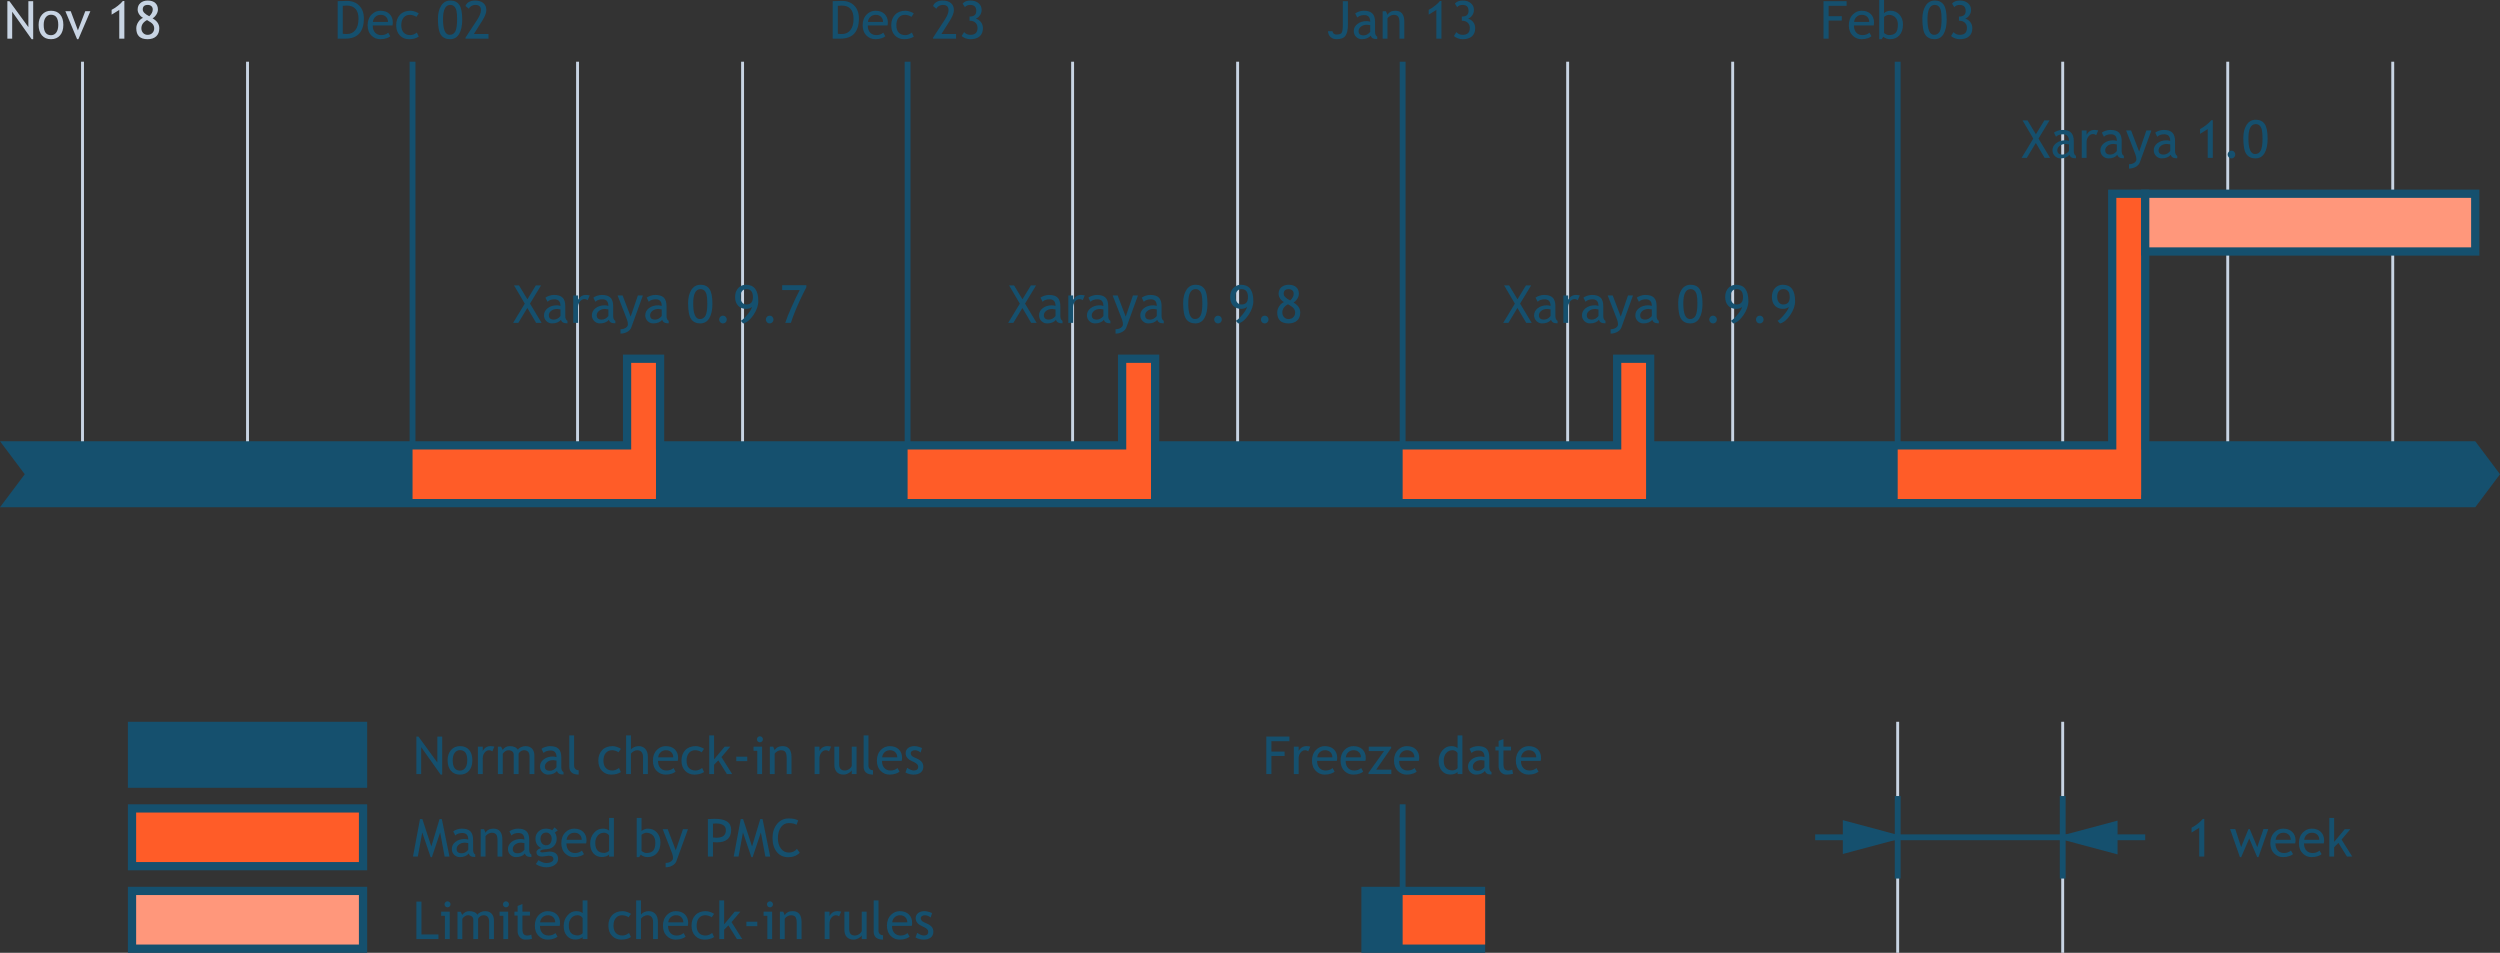 <?xml version="1.0" encoding="utf-8"?>
<!-- Generator: Adobe Illustrator 10.0, SVG Export Plug-In . SVG Version: 3.0.0 Build 77)  -->
<!DOCTYPE svg PUBLIC "-//W3C//DTD SVG 1.0//EN"    "http://www.w3.org/TR/2001/REC-SVG-20010904/DTD/svg10.dtd">
<svg 
	 xmlns:x="http://ns.adobe.com/Extensibility/1.0/" xmlns:i="http://ns.adobe.com/AdobeIllustrator/10.0/" xmlns:graph="http://ns.adobe.com/Graphs/1.0/" i:viewOrigin="42.5195 698.0024" i:rulerOrigin="0 0" i:pageBounds="0 841.8896 595.2754 0"
	 xmlns="http://www.w3.org/2000/svg" xmlns:xlink="http://www.w3.org/1999/xlink" xmlns:a="http://ns.adobe.com/AdobeSVGViewerExtensions/3.0/"
	 width="429.449" height="163.672" viewBox="0 0 429.449 163.672" overflow="visible" enable-background="new 0 0 429.449 163.672"
	 xml:space="preserve">
	<rect x="0" y="0" width="429.449" height="163.672" fill="#333333" stroke="none"/>
	<g id="background" i:layer="yes" i:dimmedPercent="3" i:rgbTrio="#4F008000FFFF">
		<path i:knockout="Off" fill="none" stroke="#C8D4E3" stroke-width="0.5" d="M14.173,10.601v70.866"/>
		<path i:knockout="Off" fill="none" stroke="#C8D4E3" stroke-width="0.5" d="M99.213,10.601v70.866"/>
		<path i:knockout="Off" fill="none" stroke="#C8D4E3" stroke-width="0.5" d="M184.252,10.601v70.866"/>
		<path i:knockout="Off" fill="none" stroke="#C8D4E3" stroke-width="0.5" d="M269.291,10.601v70.866"/>
		<path i:knockout="Off" fill="none" stroke="#C8D4E3" stroke-width="0.5" d="M354.329,123.987v39.685"/>
		<path i:knockout="Off" fill="none" stroke="#C8D4E3" stroke-width="0.5" d="M354.331,10.601v70.866"/>
		<path i:knockout="Off" fill="none" stroke="#C8D4E3" stroke-width="0.5" d="M42.52,10.601v70.866"/>
		<path i:knockout="Off" fill="none" stroke="#C8D4E3" stroke-width="0.5" d="M127.56,10.601v70.866"/>
		<path i:knockout="Off" fill="none" stroke="#C8D4E3" stroke-width="0.5" d="M212.599,10.601v70.866"/>
		<path i:knockout="Off" fill="none" stroke="#C8D4E3" stroke-width="0.5" d="M297.639,10.601v70.866"/>
		<path i:knockout="Off" fill="none" stroke="#C8D4E3" stroke-width="0.5" d="M382.679,10.601v70.866"/>
		<path i:knockout="Off" fill="none" stroke="#15506E" d="M70.866,10.601v70.866"/>
		<path i:knockout="Off" fill="none" stroke="#15506E" d="M155.906,10.601v70.866"/>
		<path i:knockout="Off" fill="none" stroke="#15506E" d="M240.945,10.601v70.866"/>
		<path i:knockout="Off" fill="none" stroke="#15506E" d="M240.945,138.16v21.26"/>
		<path i:knockout="Off" fill="none" stroke="#C8D4E3" stroke-width="0.5" d="M325.982,123.987v39.685"/>
		<path i:knockout="Off" fill="none" stroke="#15506E" d="M325.984,10.601v70.866"/>
		<path i:knockout="Off" fill="none" stroke="#C8D4E3" stroke-width="0.5" d="M411.024,10.601v70.866"/>
		<path i:knockout="Off" fill="none" stroke="#15506E" d="M325.983,143.829h28.346"/>
		<path i:knockout="Off" fill="none" stroke="#15506E" d="M354.329,143.829h14.173"/>
		<path i:knockout="Off" fill="#15506E" d="M363.753,140.96l-10.841,2.904l10.841,2.905V140.96z"/>
		<path i:knockout="Off" fill="none" stroke="#15506E" d="M311.81,143.829h14.173"/>
		<path i:knockout="Off" fill="#15506E" d="M316.56,146.698l10.841-2.904l-10.841-2.905V146.698z"/>
		<path i:knockout="Off" fill="#FFFFFF" stroke="#15506E" d="M325.983,136.743v14.173"/>
		<path i:knockout="Off" fill="#FFFFFF" stroke="#15506E" d="M354.33,136.743v14.173"/>
		<g i:knockout="Off">
			<path i:knockout="Off" fill="#15506E" d="M377.777,147.14v-4.941l-1.313,0.816v-0.828c0.331-0.166,0.684-0.395,1.058-0.686
				s0.664-0.568,0.869-0.83h0.261v6.469H377.777z"/>
			<path i:knockout="Off" fill="#15506E" d="M387.959,147.234h-0.219l-1.367-3.203l-1.383,3.203h-0.219l-1.688-4.813h0.891
				l1.008,3.094l1.258-3.094h0.219l1.289,3.094l1.07-3.094h0.828L387.959,147.234z"/>
			<path i:knockout="Off" fill="#15506E" d="M394.262,144.875h-3.387c0,0.551,0.149,0.974,0.45,1.27
				c0.266,0.258,0.606,0.387,1.024,0.387c0.476,0,0.872-0.141,1.19-0.422l0.351,0.609c-0.129,0.128-0.326,0.239-0.592,0.332
				c-0.332,0.122-0.703,0.184-1.111,0.184c-0.589,0-1.09-0.201-1.501-0.603c-0.458-0.443-0.687-1.039-0.687-1.788
				c0-0.777,0.234-1.401,0.705-1.871c0.422-0.419,0.92-0.629,1.496-0.629c0.669,0,1.193,0.189,1.574,0.569
				c0.368,0.365,0.553,0.848,0.553,1.451C394.328,144.548,394.306,144.719,394.262,144.875z M392.244,143.046
				c-0.37,0-0.681,0.121-0.932,0.362c-0.239,0.229-0.375,0.515-0.406,0.856h2.594c0-0.338-0.105-0.621-0.315-0.848
				C392.954,143.17,392.641,143.046,392.244,143.046z"/>
			<path i:knockout="Off" fill="#15506E" d="M399.17,144.875h-3.387c0,0.551,0.15,0.974,0.451,1.27
				c0.266,0.258,0.606,0.387,1.023,0.387c0.477,0,0.873-0.141,1.191-0.422l0.35,0.609c-0.129,0.128-0.325,0.239-0.591,0.332
				c-0.333,0.122-0.703,0.184-1.111,0.184c-0.59,0-1.09-0.201-1.501-0.603c-0.459-0.443-0.688-1.039-0.688-1.788
				c0-0.777,0.235-1.401,0.706-1.871c0.421-0.419,0.919-0.629,1.495-0.629c0.67,0,1.194,0.189,1.574,0.569
				c0.368,0.365,0.553,0.848,0.553,1.451C399.236,144.548,399.215,144.719,399.17,144.875z M397.152,143.046
				c-0.37,0-0.681,0.121-0.932,0.362c-0.238,0.229-0.374,0.515-0.406,0.856h2.594c0-0.338-0.105-0.621-0.314-0.848
				C397.863,143.17,397.549,143.046,397.152,143.046z"/>
			<path i:knockout="Off" fill="#15506E" d="M403.16,147.14l-1.473-2.354l-0.73,0.751v1.603h-0.828V140.5h0.828v4.116l1.813-2.179
				h0.969l-1.509,1.787l1.837,2.916H403.16z"/>
		</g>
		<path i:knockout="Off" fill="#15506E" d="M63.071,135.327H21.968v-11.339h41.103V135.327z"/>
		<path i:knockout="Off" fill="#15506E" d="M255.118,163.671h-21.26v-11.339h21.26V163.671z"/>
		<path i:knockout="Off" fill="#FF5C28" stroke="#15506E" stroke-width="1.417" d="M62.362,148.791H22.677v-9.921h39.685V148.791z"
			/>
		<path i:knockout="Off" fill="#FF977B" stroke="#15506E" stroke-width="1.417" d="M62.362,162.963H22.677v-9.921h39.685V162.963z"
			/>
		<path i:knockout="Off" fill="#FF5C28" d="M255.119,162.254h-14.173v-8.504h14.173V162.254z"/>
		<g i:knockout="Off">
			<path i:knockout="Off" fill="#15506E" d="M218.4,127.325v1.781h2.266v0.75H218.4v3.109h-0.875v-6.438h3.969v0.797H218.4z"/>
			<path i:knockout="Off" fill="#15506E" d="M224.731,129.061c-0.182-0.126-0.364-0.189-0.548-0.189
				c-0.295,0-0.553,0.137-0.774,0.41s-0.331,0.603-0.331,0.987v2.696h-0.828v-4.703h0.828v0.75c0.304-0.563,0.755-0.844,1.355-0.844
				c0.149,0,0.364,0.026,0.645,0.079L224.731,129.061z"/>
			<path i:knockout="Off" fill="#15506E" d="M229.635,130.7h-3.387c0,0.551,0.15,0.974,0.451,1.27
				c0.265,0.258,0.607,0.387,1.024,0.387c0.476,0,0.873-0.141,1.19-0.422l0.351,0.609c-0.129,0.128-0.326,0.239-0.591,0.332
				c-0.333,0.123-0.704,0.184-1.112,0.184c-0.589,0-1.09-0.201-1.501-0.603c-0.458-0.443-0.687-1.039-0.687-1.787
				c0-0.778,0.235-1.401,0.706-1.871c0.421-0.419,0.919-0.629,1.495-0.629c0.669,0,1.194,0.19,1.574,0.569
				c0.368,0.365,0.553,0.849,0.553,1.451C229.701,130.374,229.679,130.544,229.635,130.7z M227.617,128.872
				c-0.37,0-0.681,0.121-0.932,0.362c-0.239,0.23-0.375,0.516-0.406,0.857h2.594c0-0.338-0.105-0.621-0.315-0.848
				C228.327,128.996,228.014,128.872,227.617,128.872z"/>
			<path i:knockout="Off" fill="#15506E" d="M234.544,130.7h-3.388c0,0.551,0.15,0.974,0.451,1.27
				c0.266,0.258,0.606,0.387,1.024,0.387c0.476,0,0.872-0.141,1.19-0.422l0.35,0.609c-0.128,0.128-0.325,0.239-0.591,0.332
				c-0.333,0.123-0.703,0.184-1.111,0.184c-0.589,0-1.09-0.201-1.501-0.603c-0.458-0.443-0.688-1.039-0.688-1.787
				c0-0.778,0.235-1.401,0.706-1.871c0.421-0.419,0.919-0.629,1.496-0.629c0.669,0,1.194,0.19,1.574,0.569
				c0.368,0.365,0.552,0.849,0.552,1.451C234.609,130.374,234.588,130.544,234.544,130.7z M232.526,128.872
				c-0.371,0-0.681,0.121-0.932,0.362c-0.239,0.23-0.375,0.516-0.407,0.857h2.594c0-0.338-0.104-0.621-0.314-0.848
				C233.236,128.996,232.923,128.872,232.526,128.872z"/>
			<path i:knockout="Off" fill="#15506E" d="M236.394,132.216h2.609v0.75h-3.922v-0.219l2.672-3.734h-2.625v-0.75h3.844v0.237
				L236.394,132.216z"/>
			<path i:knockout="Off" fill="#15506E" d="M243.724,130.7h-3.387c0,0.551,0.15,0.974,0.451,1.27
				c0.265,0.258,0.607,0.387,1.024,0.387c0.476,0,0.873-0.141,1.19-0.422l0.351,0.609c-0.129,0.128-0.326,0.239-0.591,0.332
				c-0.333,0.123-0.704,0.184-1.112,0.184c-0.589,0-1.09-0.201-1.501-0.603c-0.458-0.443-0.687-1.039-0.687-1.787
				c0-0.778,0.235-1.401,0.706-1.871c0.421-0.419,0.919-0.629,1.495-0.629c0.669,0,1.194,0.19,1.574,0.569
				c0.368,0.365,0.553,0.849,0.553,1.451C243.79,130.374,243.768,130.544,243.724,130.7z M241.706,128.872
				c-0.37,0-0.681,0.121-0.932,0.362c-0.239,0.23-0.375,0.516-0.406,0.857h2.594c0-0.338-0.105-0.621-0.315-0.848
				C242.416,128.996,242.103,128.872,241.706,128.872z"/>
			<path i:knockout="Off" fill="#15506E" d="M250.379,132.966v-0.347c-0.291,0.284-0.713,0.425-1.267,0.425
				c-0.59,0-1.067-0.21-1.434-0.632s-0.549-0.984-0.549-1.687c0-0.706,0.211-1.308,0.633-1.808c0.422-0.499,0.925-0.749,1.509-0.749
				c0.486,0,0.856,0.114,1.108,0.343v-2.187h0.828v6.641H250.379z M250.379,129.346c-0.212-0.316-0.501-0.474-0.868-0.474
				c-0.45,0-0.813,0.167-1.091,0.5s-0.416,0.757-0.416,1.272c0,1.131,0.517,1.697,1.551,1.697c0.132,0,0.291-0.042,0.476-0.125
				c0.186-0.083,0.301-0.171,0.349-0.265V129.346z"/>
			<path i:knockout="Off" fill="#15506E" d="M255.081,132.435c-0.334,0.417-0.847,0.625-1.537,0.625
				c-0.37,0-0.691-0.134-0.963-0.402s-0.407-0.602-0.407-1c0-0.478,0.209-0.882,0.628-1.212c0.418-0.33,0.952-0.495,1.602-0.495
				c0.176,0,0.376,0.037,0.599,0.109c0-0.76-0.34-1.141-1.021-1.141c-0.522,0-0.924,0.141-1.205,0.422l-0.353-0.703
				c0.158-0.128,0.377-0.239,0.656-0.331s0.547-0.138,0.801-0.138c0.682,0,1.177,0.155,1.486,0.465
				c0.309,0.31,0.463,0.803,0.463,1.479v1.685c0,0.412,0.125,0.688,0.375,0.825v0.422c-0.34,0-0.594-0.047-0.762-0.142
				S255.154,132.652,255.081,132.435z M255.002,130.653c-0.266-0.052-0.451-0.078-0.558-0.078c-0.425,0-0.771,0.108-1.04,0.325
				s-0.403,0.473-0.403,0.769c0,0.489,0.291,0.734,0.872,0.734c0.425,0,0.801-0.203,1.128-0.609V130.653z"/>
			<path i:knockout="Off" fill="#15506E" d="M257.434,128.919h-0.547v-0.656h0.547v-0.99l0.828-0.323v1.313h1.297v0.656h-1.297
				v2.341c0,0.396,0.067,0.678,0.201,0.846c0.135,0.167,0.351,0.25,0.648,0.25c0.215,0,0.438-0.052,0.668-0.156l0.123,0.729
				c-0.346,0.087-0.726,0.131-1.14,0.131c-0.372,0-0.688-0.138-0.944-0.416c-0.256-0.277-0.385-0.627-0.385-1.05V128.919z"/>
			<path i:knockout="Off" fill="#15506E" d="M264.655,130.7h-3.388c0,0.551,0.15,0.974,0.451,1.27
				c0.266,0.258,0.606,0.387,1.024,0.387c0.476,0,0.872-0.141,1.19-0.422l0.35,0.609c-0.128,0.128-0.325,0.239-0.591,0.332
				c-0.333,0.123-0.703,0.184-1.111,0.184c-0.589,0-1.09-0.201-1.501-0.603c-0.458-0.443-0.688-1.039-0.688-1.787
				c0-0.778,0.235-1.401,0.706-1.871c0.421-0.419,0.919-0.629,1.495-0.629c0.67,0,1.194,0.19,1.574,0.569
				c0.369,0.365,0.553,0.849,0.553,1.451C264.721,130.374,264.699,130.544,264.655,130.7z M262.638,128.872
				c-0.37,0-0.681,0.121-0.932,0.362c-0.239,0.23-0.375,0.516-0.407,0.857h2.594c0-0.338-0.104-0.621-0.314-0.848
				C263.348,128.996,263.034,128.872,262.638,128.872z"/>
		</g>
		<g i:knockout="Off">
			<path i:knockout="Off" fill="#15506E" d="M75.694,133.061l-3.344-4.719v4.625h-0.828v-6.438h0.359l3.25,4.453v-4.453h0.828v6.531
				H75.694z"/>
			<path i:knockout="Off" fill="#15506E" d="M76.891,130.604c0-0.728,0.195-1.315,0.585-1.763s0.904-0.671,1.542-0.671
				c0.673,0,1.194,0.215,1.566,0.645s0.557,1.026,0.557,1.789c0,0.761-0.19,1.36-0.57,1.799c-0.38,0.438-0.897,0.658-1.553,0.658
				c-0.669,0-1.191-0.221-1.565-0.665C77.078,131.953,76.891,131.356,76.891,130.604z M77.766,130.604
				c0,1.18,0.417,1.769,1.252,1.769c0.39,0,0.695-0.158,0.916-0.474c0.222-0.315,0.332-0.747,0.332-1.295
				c0-1.164-0.416-1.747-1.248-1.747c-0.381,0-0.685,0.155-0.912,0.465S77.766,130.06,77.766,130.604z"/>
			<path i:knockout="Off" fill="#15506E" d="M84.577,129.062c-0.182-0.126-0.364-0.189-0.549-0.189c-0.295,0-0.553,0.137-0.774,0.41
				s-0.331,0.603-0.331,0.987v2.696h-0.828v-4.703h0.828v0.75c0.304-0.563,0.755-0.844,1.355-0.844c0.149,0,0.364,0.026,0.645,0.079
				L84.577,129.062z"/>
			<path i:knockout="Off" fill="#15506E" d="M90.968,132.967v-2.981c0-0.742-0.321-1.113-0.963-1.113
				c-0.203,0-0.392,0.063-0.567,0.187s-0.296,0.266-0.36,0.424v3.483H88.25v-3.346c0-0.231-0.087-0.414-0.262-0.547
				s-0.405-0.2-0.692-0.2c-0.167,0-0.345,0.065-0.535,0.195c-0.188,0.13-0.323,0.273-0.402,0.43v3.469h-0.828v-4.703h0.543
				l0.276,0.547c0.321-0.427,0.723-0.641,1.205-0.641c0.672,0,1.143,0.208,1.411,0.625c0.094-0.178,0.268-0.326,0.521-0.446
				c0.254-0.119,0.516-0.179,0.784-0.179c0.485,0,0.86,0.145,1.126,0.433c0.266,0.289,0.399,0.694,0.399,1.216v3.148H90.968z"/>
			<path i:knockout="Off" fill="#15506E" d="M95.674,132.436c-0.335,0.417-0.847,0.625-1.537,0.625c-0.37,0-0.691-0.134-0.962-0.402
				s-0.407-0.602-0.407-1c0-0.478,0.209-0.882,0.627-1.212c0.419-0.33,0.952-0.495,1.602-0.495c0.176,0,0.376,0.037,0.599,0.109
				c0-0.76-0.34-1.141-1.021-1.141c-0.521,0-0.924,0.141-1.205,0.422l-0.352-0.703c0.158-0.128,0.376-0.239,0.656-0.331
				c0.279-0.092,0.546-0.138,0.801-0.138c0.682,0,1.177,0.155,1.485,0.465c0.309,0.31,0.463,0.803,0.463,1.479v1.685
				c0,0.412,0.125,0.688,0.375,0.825v0.422c-0.34,0-0.594-0.047-0.762-0.142C95.867,132.809,95.747,132.653,95.674,132.436z
				 M95.595,130.654c-0.266-0.052-0.452-0.078-0.558-0.078c-0.425,0-0.771,0.108-1.04,0.325s-0.403,0.473-0.403,0.769
				c0,0.489,0.291,0.734,0.872,0.734c0.425,0,0.801-0.203,1.128-0.609V130.654z"/>
			<path i:knockout="Off" fill="#15506E" d="M97.792,131.639v-5.313h0.828v5.17c0,0.252,0.072,0.451,0.216,0.596
				c0.144,0.145,0.332,0.218,0.565,0.218v0.75C98.329,133.061,97.792,132.586,97.792,131.639z"/>
			<path i:knockout="Off" fill="#15506E" d="M106.658,128.639l-0.416,0.594c-0.085-0.085-0.236-0.167-0.453-0.244
				c-0.217-0.077-0.43-0.116-0.64-0.116c-0.457,0-0.82,0.16-1.089,0.478s-0.402,0.755-0.402,1.311c0,0.552,0.136,0.973,0.408,1.262
				c0.272,0.29,0.649,0.434,1.132,0.434c0.374,0,0.751-0.146,1.131-0.438l0.329,0.703c-0.447,0.292-1.001,0.438-1.661,0.438
				c-0.641,0-1.169-0.215-1.587-0.647s-0.627-1.016-0.627-1.752c0-0.751,0.218-1.354,0.655-1.81
				c0.437-0.455,1.035-0.682,1.794-0.682c0.244,0,0.509,0.051,0.794,0.153S106.522,128.531,106.658,128.639z"/>
			<path i:knockout="Off" fill="#15506E" d="M110.458,132.967v-2.959c0-0.352-0.087-0.629-0.261-0.831s-0.419-0.303-0.734-0.303
				c-0.203,0-0.407,0.06-0.612,0.178s-0.362,0.257-0.471,0.415v3.5h-0.828v-6.641h0.828v2.45c0.111-0.173,0.291-0.317,0.539-0.433
				c0.248-0.115,0.505-0.173,0.769-0.173c0.499,0,0.891,0.165,1.174,0.493s0.425,0.776,0.425,1.345v2.959H110.458z"/>
			<path i:knockout="Off" fill="#15506E" d="M116.419,130.701h-3.387c0,0.551,0.15,0.974,0.451,1.27
				c0.266,0.258,0.607,0.387,1.024,0.387c0.476,0,0.872-0.141,1.19-0.422l0.35,0.609c-0.128,0.128-0.326,0.239-0.591,0.332
				c-0.333,0.123-0.704,0.184-1.112,0.184c-0.589,0-1.09-0.201-1.501-0.603c-0.458-0.443-0.687-1.039-0.687-1.787
				c0-0.778,0.235-1.401,0.706-1.871c0.421-0.419,0.919-0.629,1.496-0.629c0.669,0,1.194,0.19,1.574,0.569
				c0.368,0.365,0.552,0.849,0.552,1.451C116.485,130.375,116.463,130.545,116.419,130.701z M114.401,128.873
				c-0.37,0-0.681,0.121-0.932,0.362c-0.239,0.23-0.375,0.516-0.407,0.857h2.594c0-0.338-0.105-0.621-0.315-0.848
				C115.111,128.997,114.798,128.873,114.401,128.873z"/>
			<path i:knockout="Off" fill="#15506E" d="M120.94,128.639l-0.416,0.594c-0.085-0.085-0.236-0.167-0.453-0.244
				c-0.217-0.077-0.43-0.116-0.64-0.116c-0.457,0-0.82,0.16-1.089,0.478s-0.402,0.755-0.402,1.311c0,0.552,0.136,0.973,0.408,1.262
				c0.272,0.29,0.649,0.434,1.132,0.434c0.374,0,0.751-0.146,1.131-0.438l0.329,0.703c-0.447,0.292-1.001,0.438-1.661,0.438
				c-0.641,0-1.169-0.215-1.587-0.647s-0.627-1.016-0.627-1.752c0-0.751,0.218-1.354,0.655-1.81
				c0.437-0.455,1.035-0.682,1.794-0.682c0.244,0,0.509,0.051,0.794,0.153S120.805,128.531,120.94,128.639z"/>
			<path i:knockout="Off" fill="#15506E" d="M124.865,132.967l-1.473-2.354l-0.73,0.751v1.603h-0.828v-6.641h0.828v4.116
				l1.813-2.178h0.969l-1.51,1.788l1.838,2.916H124.865z"/>
			<path i:knockout="Off" fill="#15506E" d="M126.483,130.748v-0.766h1.875v0.766H126.483z"/>
			<path i:knockout="Off" fill="#15506E" d="M130.084,132.967v-4h-0.641v-0.703h1.469v4.703H130.084z M130.535,126.482
				c0.144,0,0.266,0.05,0.367,0.151s0.151,0.222,0.151,0.362c0,0.144-0.05,0.266-0.151,0.367s-0.223,0.151-0.367,0.151
				c-0.141,0-0.261-0.05-0.362-0.151s-0.151-0.223-0.151-0.367c0-0.143,0.049-0.265,0.149-0.364
				C130.271,126.532,130.392,126.482,130.535,126.482z"/>
			<path i:knockout="Off" fill="#15506E" d="M135.135,132.967v-2.74c0-0.501-0.076-0.852-0.227-1.053s-0.404-0.301-0.758-0.301
				c-0.191,0-0.391,0.057-0.599,0.171s-0.368,0.255-0.479,0.422v3.5h-0.828v-4.703h0.569l0.263,0.606
				c0.274-0.467,0.723-0.7,1.345-0.7c1.027,0,1.542,0.627,1.542,1.882v2.915H135.135z"/>
			<path i:knockout="Off" fill="#15506E" d="M142.418,129.062c-0.182-0.126-0.364-0.189-0.549-0.189
				c-0.295,0-0.553,0.137-0.774,0.41s-0.331,0.603-0.331,0.987v2.696h-0.828v-4.703h0.828v0.75c0.304-0.563,0.755-0.844,1.355-0.844
				c0.149,0,0.364,0.026,0.645,0.079L142.418,129.062z"/>
			<path i:knockout="Off" fill="#15506E" d="M144.153,128.264v3.003c0,0.727,0.315,1.09,0.946,1.09c0.276,0,0.528-0.079,0.757-0.237
				c0.229-0.158,0.38-0.341,0.454-0.55v-3.307h0.828v4.703h-0.828v-0.65c-0.094,0.185-0.282,0.355-0.564,0.51
				c-0.282,0.156-0.559,0.234-0.827,0.234c-0.515,0-0.909-0.148-1.183-0.444c-0.274-0.296-0.411-0.717-0.411-1.262v-3.091H144.153z"
				/>
			<path i:knockout="Off" fill="#15506E" d="M148.352,131.639v-5.313h0.828v5.17c0,0.252,0.072,0.451,0.216,0.596
				c0.145,0.145,0.333,0.218,0.565,0.218v0.75C148.888,133.061,148.352,132.586,148.352,131.639z"/>
			<path i:knockout="Off" fill="#15506E" d="M154.893,130.701h-3.387c0,0.551,0.15,0.974,0.451,1.27
				c0.265,0.258,0.606,0.387,1.024,0.387c0.476,0,0.873-0.141,1.19-0.422l0.35,0.609c-0.128,0.128-0.325,0.239-0.591,0.332
				c-0.333,0.123-0.703,0.184-1.111,0.184c-0.59,0-1.09-0.201-1.501-0.603c-0.458-0.443-0.687-1.039-0.687-1.787
				c0-0.778,0.235-1.401,0.706-1.871c0.421-0.419,0.919-0.629,1.495-0.629c0.67,0,1.194,0.19,1.574,0.569
				c0.368,0.365,0.553,0.849,0.553,1.451C154.959,130.375,154.937,130.545,154.893,130.701z M152.875,128.873
				c-0.371,0-0.681,0.121-0.932,0.362c-0.239,0.23-0.375,0.516-0.407,0.857h2.594c0-0.338-0.105-0.621-0.315-0.848
				C153.585,128.997,153.272,128.873,152.875,128.873z"/>
			<path i:knockout="Off" fill="#15506E" d="M155.54,132.693l0.293-0.789c0.465,0.302,0.839,0.453,1.123,0.453
				c0.514,0,0.771-0.217,0.771-0.652c0-0.312-0.249-0.579-0.745-0.802c-0.383-0.176-0.641-0.31-0.773-0.4
				c-0.133-0.091-0.249-0.194-0.346-0.311c-0.098-0.116-0.171-0.239-0.219-0.37s-0.072-0.271-0.072-0.42
				c0-0.388,0.14-0.689,0.42-0.907c0.28-0.217,0.647-0.326,1.1-0.326c0.342,0,0.772,0.108,1.292,0.324l-0.237,0.77
				c-0.33-0.26-0.662-0.391-0.995-0.391c-0.198,0-0.366,0.047-0.502,0.141s-0.204,0.213-0.204,0.356
				c0,0.303,0.171,0.532,0.513,0.688l0.596,0.273c0.365,0.167,0.631,0.358,0.798,0.573c0.166,0.214,0.25,0.482,0.25,0.805
				c0,0.423-0.148,0.753-0.443,0.993s-0.704,0.359-1.227,0.359C156.439,133.061,155.975,132.938,155.54,132.693z"/>
		</g>
		<g i:knockout="Off">
			<path i:knockout="Off" fill="#15506E" d="M76.381,147.14L75.608,143l-1.414,4.234h-0.219L72.53,143l-0.758,4.141h-0.828
				l1.203-6.438h0.406l1.539,4.703l1.414-4.703h0.391l1.313,6.438H76.381z"/>
			<path i:knockout="Off" fill="#15506E" d="M80.517,146.609c-0.334,0.417-0.847,0.625-1.537,0.625c-0.37,0-0.691-0.134-0.962-0.402
				s-0.407-0.602-0.407-1.001c0-0.478,0.209-0.881,0.628-1.211c0.418-0.33,0.952-0.495,1.601-0.495c0.176,0,0.376,0.037,0.599,0.109
				c0-0.76-0.34-1.141-1.021-1.141c-0.522,0-0.924,0.141-1.206,0.422l-0.352-0.703c0.158-0.128,0.377-0.239,0.656-0.331
				c0.279-0.092,0.546-0.138,0.801-0.138c0.682,0,1.177,0.155,1.486,0.465c0.309,0.311,0.463,0.803,0.463,1.479v1.685
				c0,0.413,0.125,0.687,0.375,0.825v0.422c-0.34,0-0.594-0.047-0.763-0.142C80.711,146.982,80.59,146.827,80.517,146.609z
				 M80.438,144.828c-0.266-0.052-0.451-0.078-0.558-0.078c-0.425,0-0.771,0.108-1.04,0.325s-0.402,0.473-0.402,0.769
				c0,0.489,0.291,0.734,0.872,0.734c0.425,0,0.801-0.203,1.128-0.609V144.828z"/>
			<path i:knockout="Off" fill="#15506E" d="M85.464,147.14v-2.739c0-0.501-0.076-0.853-0.227-1.053s-0.404-0.301-0.759-0.301
				c-0.19,0-0.39,0.058-0.598,0.172c-0.208,0.114-0.368,0.255-0.479,0.422v3.5h-0.828v-4.703h0.569l0.263,0.606
				c0.274-0.467,0.723-0.7,1.345-0.7c1.028,0,1.542,0.627,1.542,1.882v2.915H85.464z"/>
			<path i:knockout="Off" fill="#15506E" d="M90.163,146.609c-0.335,0.417-0.847,0.625-1.537,0.625c-0.37,0-0.691-0.134-0.962-0.402
				s-0.407-0.602-0.407-1.001c0-0.478,0.209-0.881,0.627-1.211c0.419-0.33,0.952-0.495,1.602-0.495c0.176,0,0.376,0.037,0.599,0.109
				c0-0.76-0.34-1.141-1.021-1.141c-0.521,0-0.924,0.141-1.205,0.422l-0.352-0.703c0.158-0.128,0.376-0.239,0.656-0.331
				c0.279-0.092,0.546-0.138,0.801-0.138c0.682,0,1.177,0.155,1.485,0.465c0.309,0.311,0.463,0.803,0.463,1.479v1.685
				c0,0.413,0.125,0.687,0.375,0.825v0.422c-0.34,0-0.594-0.047-0.762-0.142C90.356,146.982,90.236,146.827,90.163,146.609z
				 M90.084,144.828c-0.266-0.052-0.452-0.078-0.558-0.078c-0.425,0-0.771,0.108-1.04,0.325s-0.403,0.473-0.403,0.769
				c0,0.489,0.291,0.734,0.872,0.734c0.425,0,0.801-0.203,1.128-0.609V144.828z"/>
			<path i:knockout="Off" fill="#15506E" d="M92.047,148.429l0.452-0.664c0.486,0.323,0.934,0.484,1.343,0.484
				c0.377,0,0.675-0.065,0.893-0.195s0.327-0.292,0.327-0.484c0-0.38-0.275-0.57-0.824-0.57c-0.094,0-0.264,0.023-0.509,0.07
				c-0.246,0.047-0.437,0.07-0.574,0.07c-0.667,0-1-0.254-1-0.761c0-0.156,0.079-0.298,0.235-0.425s0.351-0.219,0.583-0.274
				c-0.66-0.311-0.99-0.849-0.99-1.616c0-0.491,0.171-0.901,0.514-1.229s0.765-0.492,1.269-0.492c0.462,0,0.823,0.095,1.084,0.286
				l0.417-0.504l0.544,0.516l-0.508,0.379c0.214,0.278,0.321,0.642,0.321,1.09c0,0.475-0.148,0.873-0.443,1.195
				s-0.682,0.507-1.161,0.554l-0.688,0.068c-0.082,0.009-0.192,0.041-0.33,0.096s-0.207,0.127-0.207,0.216
				c0,0.122,0.143,0.183,0.43,0.183c0.125,0,0.321-0.023,0.587-0.07s0.463-0.07,0.592-0.07c0.462,0,0.822,0.11,1.081,0.332
				c0.259,0.221,0.388,0.528,0.388,0.921c0,0.434-0.194,0.783-0.582,1.05c-0.388,0.266-0.879,0.4-1.473,0.4
				c-0.305,0-0.625-0.054-0.962-0.162S92.252,148.583,92.047,148.429z M93.825,143.015c-0.289,0-0.525,0.103-0.708,0.307
				c-0.182,0.205-0.273,0.453-0.273,0.745c0,0.328,0.088,0.599,0.265,0.813c0.176,0.215,0.415,0.322,0.716,0.322
				c0.294,0,0.525-0.104,0.691-0.313c0.166-0.209,0.25-0.483,0.25-0.822c0-0.292-0.09-0.54-0.269-0.745
				C94.317,143.118,94.093,143.015,93.825,143.015z"/>
			<path i:knockout="Off" fill="#15506E" d="M100.687,144.875h-3.387c0,0.551,0.15,0.974,0.451,1.27
				c0.266,0.258,0.607,0.387,1.024,0.387c0.476,0,0.872-0.141,1.19-0.422l0.35,0.609c-0.128,0.128-0.326,0.239-0.591,0.332
				c-0.333,0.122-0.704,0.184-1.112,0.184c-0.589,0-1.09-0.201-1.501-0.603c-0.458-0.443-0.687-1.039-0.687-1.788
				c0-0.777,0.235-1.401,0.706-1.871c0.421-0.419,0.919-0.629,1.496-0.629c0.669,0,1.194,0.189,1.574,0.569
				c0.368,0.365,0.552,0.848,0.552,1.451C100.752,144.548,100.73,144.719,100.687,144.875z M98.669,143.046
				c-0.37,0-0.681,0.121-0.932,0.362c-0.239,0.229-0.375,0.515-0.407,0.856h2.594c0-0.338-0.105-0.621-0.315-0.848
				C99.379,143.17,99.065,143.046,98.669,143.046z"/>
			<path i:knockout="Off" fill="#15506E" d="M104.63,147.14v-0.347c-0.29,0.284-0.712,0.425-1.267,0.425
				c-0.589,0-1.067-0.211-1.434-0.632c-0.367-0.421-0.55-0.984-0.55-1.687c0-0.706,0.211-1.308,0.633-1.807s0.925-0.749,1.508-0.749
				c0.487,0,0.856,0.114,1.108,0.343V140.5h0.828v6.641H104.63z M104.63,143.52c-0.211-0.315-0.501-0.474-0.868-0.474
				c-0.449,0-0.813,0.167-1.091,0.5c-0.277,0.333-0.416,0.757-0.416,1.271c0,1.132,0.517,1.697,1.551,1.697
				c0.132,0,0.291-0.042,0.476-0.125c0.185-0.083,0.301-0.172,0.348-0.266V143.52z"/>
			<path i:knockout="Off" fill="#15506E" d="M110.081,146.808l-0.294,0.426h-0.416V140.5h0.828v2.279
				c0.079-0.108,0.228-0.208,0.445-0.299s0.432-0.136,0.643-0.136c0.643,0,1.164,0.223,1.563,0.669
				c0.399,0.446,0.599,1.01,0.599,1.69c0,0.787-0.2,1.405-0.6,1.855c-0.4,0.451-0.942,0.676-1.625,0.676
				c-0.222,0-0.44-0.042-0.654-0.125C110.354,147.025,110.191,146.925,110.081,146.808z M110.199,143.417v2.722
				c0,0.047,0.104,0.125,0.312,0.231s0.366,0.161,0.475,0.161c0.567,0,0.974-0.137,1.22-0.41c0.246-0.273,0.369-0.731,0.369-1.375
				c0-0.534-0.144-0.951-0.43-1.251c-0.287-0.299-0.673-0.449-1.159-0.449c-0.103,0-0.246,0.044-0.429,0.132
				C110.374,143.267,110.255,143.346,110.199,143.417z"/>
			<path i:knockout="Off" fill="#15506E" d="M116.186,147.939c-0.108,0.298-0.337,0.547-0.684,0.746s-0.735,0.299-1.163,0.299v-0.75
				c0.347,0,0.645-0.081,0.893-0.243c0.248-0.163,0.373-0.361,0.373-0.595c0-0.258-0.045-0.512-0.136-0.762
				c-0.091-0.25-0.209-0.56-0.353-0.928l-1.277-3.27h0.859l1.383,3.634l1.242-3.634h0.859L116.186,147.939z"/>
			<path i:knockout="Off" fill="#15506E" d="M122.473,144.659v2.481h-0.875v-6.44c0.664-0.029,1.064-0.044,1.202-0.044
				c1.866,0,2.798,0.625,2.798,1.876c0,1.447-0.825,2.171-2.476,2.171C123.022,144.703,122.806,144.688,122.473,144.659z
				 M122.473,141.497v2.365c0.371,0.029,0.567,0.044,0.588,0.044c1.087,0,1.631-0.427,1.631-1.281c0-0.781-0.58-1.172-1.741-1.172
				C122.833,141.453,122.674,141.467,122.473,141.497z"/>
			<path i:knockout="Off" fill="#15506E" d="M131.476,147.14L130.702,143l-1.414,4.234h-0.219L127.624,143l-0.758,4.141h-0.828
				l1.203-6.438h0.406l1.539,4.703l1.414-4.703h0.391l1.313,6.438H131.476z"/>
			<path i:knockout="Off" fill="#15506E" d="M137.111,140.937l-0.293,0.751c-0.281-0.199-0.722-0.298-1.324-0.298
				c-0.564,0-1.016,0.243-1.357,0.728c-0.34,0.485-0.51,1.11-0.51,1.876c0,0.73,0.174,1.323,0.524,1.777
				c0.35,0.455,0.801,0.682,1.354,0.682c0.602,0,1.065-0.214,1.39-0.641l0.482,0.672c-0.509,0.511-1.164,0.766-1.965,0.766
				c-0.839,0-1.5-0.303-1.983-0.909s-0.724-1.406-0.724-2.399c0-0.96,0.257-1.759,0.771-2.395c0.514-0.635,1.179-0.953,1.995-0.953
				C136.17,140.593,136.716,140.708,137.111,140.937z"/>
		</g>
		<g i:knockout="Off">
			<path i:knockout="Off" fill="#15506E" d="M71.522,161.313v-6.438h0.875v5.641h2.922v0.797H71.522z"/>
			<path i:knockout="Off" fill="#15506E" d="M76.423,161.313v-4h-0.641v-0.703h1.469v4.703H76.423z M76.874,154.829
				c0.143,0,0.265,0.05,0.366,0.151c0.101,0.101,0.151,0.222,0.151,0.362c0,0.144-0.051,0.266-0.151,0.367
				c-0.101,0.101-0.223,0.151-0.366,0.151c-0.141,0-0.262-0.05-0.362-0.151c-0.101-0.101-0.151-0.223-0.151-0.367
				c0-0.143,0.05-0.265,0.149-0.364C76.609,154.879,76.73,154.829,76.874,154.829z"/>
			<path i:knockout="Off" fill="#15506E" d="M84.021,161.313v-2.981c0-0.742-0.321-1.113-0.963-1.113
				c-0.202,0-0.392,0.063-0.567,0.187s-0.296,0.266-0.36,0.424v3.483h-0.828v-3.346c0-0.231-0.087-0.414-0.262-0.547
				s-0.405-0.2-0.692-0.2c-0.167,0-0.346,0.065-0.534,0.195c-0.189,0.13-0.323,0.273-0.402,0.43v3.469h-0.828v-4.703h0.543
				l0.276,0.547c0.321-0.427,0.723-0.641,1.205-0.641c0.672,0,1.142,0.208,1.411,0.625c0.093-0.178,0.267-0.326,0.521-0.446
				c0.254-0.119,0.515-0.179,0.784-0.179c0.485,0,0.86,0.145,1.126,0.433c0.266,0.289,0.398,0.694,0.398,1.216v3.148H84.021z"/>
			<path i:knockout="Off" fill="#15506E" d="M86.46,161.313v-4h-0.641v-0.703h1.469v4.703H86.46z M86.911,154.829
				c0.143,0,0.265,0.05,0.366,0.151c0.101,0.101,0.151,0.222,0.151,0.362c0,0.144-0.051,0.266-0.151,0.367
				c-0.101,0.101-0.223,0.151-0.366,0.151c-0.141,0-0.262-0.05-0.362-0.151c-0.101-0.101-0.151-0.223-0.151-0.367
				c0-0.143,0.05-0.265,0.149-0.364C86.646,154.879,86.768,154.829,86.911,154.829z"/>
			<path i:knockout="Off" fill="#15506E" d="M88.917,157.267H88.37v-0.656h0.547v-0.99l0.828-0.323v1.313h1.297v0.656h-1.297v2.341
				c0,0.396,0.067,0.678,0.201,0.846c0.134,0.167,0.35,0.25,0.648,0.25c0.215,0,0.438-0.052,0.667-0.156l0.124,0.729
				c-0.346,0.087-0.726,0.131-1.14,0.131c-0.373,0-0.688-0.138-0.944-0.416s-0.385-0.627-0.385-1.05V157.267z"/>
			<path i:knockout="Off" fill="#15506E" d="M96.138,159.048h-3.387c0,0.551,0.15,0.974,0.451,1.27
				c0.265,0.258,0.606,0.387,1.024,0.387c0.476,0,0.873-0.141,1.19-0.422l0.35,0.609c-0.128,0.128-0.325,0.239-0.591,0.332
				c-0.333,0.123-0.703,0.184-1.111,0.184c-0.59,0-1.09-0.201-1.501-0.603c-0.458-0.443-0.687-1.039-0.687-1.787
				c0-0.778,0.235-1.401,0.706-1.871c0.421-0.419,0.919-0.629,1.495-0.629c0.67,0,1.194,0.19,1.574,0.569
				c0.368,0.365,0.553,0.849,0.553,1.451C96.204,158.722,96.182,158.892,96.138,159.048z M94.121,157.22
				c-0.371,0-0.681,0.121-0.932,0.362c-0.239,0.23-0.375,0.516-0.407,0.857h2.594c0-0.338-0.105-0.621-0.315-0.848
				C94.831,157.343,94.517,157.22,94.121,157.22z"/>
			<path i:knockout="Off" fill="#15506E" d="M100.082,161.313v-0.347c-0.291,0.284-0.712,0.425-1.267,0.425
				c-0.589,0-1.067-0.21-1.434-0.632c-0.366-0.422-0.549-0.984-0.549-1.687c0-0.706,0.211-1.308,0.633-1.808
				c0.422-0.499,0.925-0.749,1.509-0.749c0.486,0,0.855,0.114,1.108,0.343v-2.187h0.828v6.641H100.082z M100.082,157.693
				c-0.211-0.316-0.501-0.474-0.868-0.474c-0.45,0-0.813,0.167-1.09,0.5c-0.278,0.333-0.417,0.757-0.417,1.272
				c0,1.131,0.517,1.697,1.551,1.697c0.132,0,0.291-0.042,0.476-0.125s0.301-0.171,0.348-0.265V157.693z"/>
			<path i:knockout="Off" fill="#15506E" d="M108.385,156.985l-0.416,0.594c-0.085-0.085-0.237-0.167-0.454-0.244
				c-0.217-0.077-0.43-0.116-0.639-0.116c-0.458,0-0.82,0.16-1.088,0.478s-0.403,0.755-0.403,1.311c0,0.552,0.136,0.973,0.408,1.262
				c0.272,0.29,0.649,0.434,1.132,0.434c0.374,0,0.751-0.146,1.132-0.438l0.329,0.703c-0.447,0.292-1.001,0.438-1.662,0.438
				c-0.64,0-1.169-0.215-1.587-0.647s-0.626-1.016-0.626-1.752c0-0.751,0.218-1.354,0.655-1.81c0.437-0.455,1.035-0.682,1.794-0.682
				c0.244,0,0.509,0.051,0.794,0.153S108.25,156.877,108.385,156.985z"/>
			<path i:knockout="Off" fill="#15506E" d="M112.185,161.313v-2.959c0-0.352-0.087-0.629-0.261-0.831s-0.418-0.303-0.733-0.303
				c-0.204,0-0.408,0.06-0.613,0.178s-0.362,0.257-0.471,0.415v3.5h-0.828v-6.641h0.828v2.45c0.111-0.173,0.292-0.317,0.54-0.433
				c0.248-0.115,0.504-0.173,0.769-0.173c0.499,0,0.89,0.165,1.173,0.493s0.425,0.776,0.425,1.345v2.959H112.185z"/>
			<path i:knockout="Off" fill="#15506E" d="M118.146,159.048h-3.387c0,0.551,0.15,0.974,0.451,1.27
				c0.265,0.258,0.606,0.387,1.024,0.387c0.476,0,0.873-0.141,1.19-0.422l0.35,0.609c-0.128,0.128-0.325,0.239-0.591,0.332
				c-0.333,0.123-0.703,0.184-1.111,0.184c-0.59,0-1.09-0.201-1.501-0.603c-0.458-0.443-0.687-1.039-0.687-1.787
				c0-0.778,0.235-1.401,0.706-1.871c0.421-0.419,0.919-0.629,1.495-0.629c0.67,0,1.194,0.19,1.574,0.569
				c0.368,0.365,0.553,0.849,0.553,1.451C118.212,158.722,118.19,158.892,118.146,159.048z M116.128,157.22
				c-0.371,0-0.681,0.121-0.932,0.362c-0.239,0.23-0.375,0.516-0.407,0.857h2.594c0-0.338-0.105-0.621-0.315-0.848
				C116.838,157.343,116.525,157.22,116.128,157.22z"/>
			<path i:knockout="Off" fill="#15506E" d="M122.667,156.985l-0.416,0.594c-0.085-0.085-0.237-0.167-0.454-0.244
				c-0.217-0.077-0.43-0.116-0.639-0.116c-0.458,0-0.82,0.16-1.088,0.478s-0.403,0.755-0.403,1.311c0,0.552,0.136,0.973,0.408,1.262
				c0.272,0.29,0.649,0.434,1.132,0.434c0.374,0,0.751-0.146,1.132-0.438l0.329,0.703c-0.447,0.292-1.001,0.438-1.662,0.438
				c-0.64,0-1.169-0.215-1.587-0.647s-0.626-1.016-0.626-1.752c0-0.751,0.218-1.354,0.655-1.81c0.437-0.455,1.035-0.682,1.794-0.682
				c0.244,0,0.509,0.051,0.794,0.153S122.532,156.877,122.667,156.985z"/>
			<path i:knockout="Off" fill="#15506E" d="M126.592,161.313l-1.473-2.354l-0.73,0.751v1.603h-0.828v-6.641h0.828v4.116
				l1.813-2.178h0.969l-1.509,1.788l1.837,2.916H126.592z"/>
			<path i:knockout="Off" fill="#15506E" d="M128.21,159.095v-0.766h1.875v0.766H128.21z"/>
			<path i:knockout="Off" fill="#15506E" d="M131.812,161.313v-4h-0.641v-0.703h1.469v4.703H131.812z M132.263,154.829
				c0.143,0,0.265,0.05,0.366,0.151c0.101,0.101,0.151,0.222,0.151,0.362c0,0.144-0.051,0.266-0.151,0.367
				c-0.101,0.101-0.223,0.151-0.366,0.151c-0.141,0-0.262-0.05-0.362-0.151c-0.101-0.101-0.151-0.223-0.151-0.367
				c0-0.143,0.05-0.265,0.149-0.364C131.998,154.879,132.119,154.829,132.263,154.829z"/>
			<path i:knockout="Off" fill="#15506E" d="M136.862,161.313v-2.74c0-0.501-0.076-0.852-0.227-1.053s-0.404-0.301-0.759-0.301
				c-0.19,0-0.39,0.057-0.598,0.171c-0.208,0.114-0.368,0.255-0.479,0.422v3.5h-0.828v-4.703h0.569l0.263,0.606
				c0.274-0.467,0.723-0.7,1.345-0.7c1.028,0,1.542,0.627,1.542,1.882v2.915H136.862z"/>
			<path i:knockout="Off" fill="#15506E" d="M144.145,157.409c-0.181-0.126-0.364-0.189-0.548-0.189
				c-0.296,0-0.554,0.137-0.774,0.41s-0.331,0.603-0.331,0.987v2.696h-0.828v-4.703h0.828v0.75c0.304-0.563,0.756-0.844,1.355-0.844
				c0.148,0,0.364,0.026,0.645,0.079L144.145,157.409z"/>
			<path i:knockout="Off" fill="#15506E" d="M145.88,156.61v3.003c0,0.727,0.315,1.09,0.946,1.09c0.275,0,0.528-0.079,0.757-0.237
				c0.229-0.158,0.38-0.341,0.453-0.55v-3.307h0.828v4.703h-0.828v-0.65c-0.094,0.185-0.282,0.355-0.564,0.51
				c-0.283,0.156-0.558,0.234-0.828,0.234c-0.515,0-0.909-0.148-1.183-0.444s-0.41-0.717-0.41-1.262v-3.091H145.88z"/>
			<path i:knockout="Off" fill="#15506E" d="M150.079,159.986v-5.313h0.828v5.17c0,0.252,0.072,0.451,0.216,0.596
				c0.144,0.145,0.332,0.218,0.565,0.218v0.75C150.615,161.407,150.079,160.933,150.079,159.986z"/>
			<path i:knockout="Off" fill="#15506E" d="M156.62,159.048h-3.387c0,0.551,0.15,0.974,0.451,1.27
				c0.266,0.258,0.607,0.387,1.024,0.387c0.476,0,0.872-0.141,1.19-0.422l0.35,0.609c-0.128,0.128-0.326,0.239-0.591,0.332
				c-0.333,0.123-0.704,0.184-1.112,0.184c-0.589,0-1.09-0.201-1.501-0.603c-0.458-0.443-0.687-1.039-0.687-1.787
				c0-0.778,0.235-1.401,0.706-1.871c0.421-0.419,0.919-0.629,1.496-0.629c0.669,0,1.194,0.19,1.574,0.569
				c0.368,0.365,0.552,0.849,0.552,1.451C156.686,158.722,156.664,158.892,156.62,159.048z M154.603,157.22
				c-0.37,0-0.681,0.121-0.932,0.362c-0.239,0.23-0.375,0.516-0.407,0.857h2.594c0-0.338-0.105-0.621-0.315-0.848
				C155.313,157.343,154.999,157.22,154.603,157.22z"/>
			<path i:knockout="Off" fill="#15506E" d="M157.267,161.04l0.294-0.789c0.464,0.302,0.838,0.453,1.122,0.453
				c0.514,0,0.771-0.217,0.771-0.652c0-0.312-0.249-0.579-0.745-0.802c-0.383-0.176-0.641-0.31-0.773-0.4s-0.249-0.194-0.347-0.311
				c-0.098-0.116-0.171-0.239-0.219-0.37c-0.048-0.13-0.072-0.271-0.072-0.42c0-0.388,0.14-0.689,0.42-0.907
				c0.28-0.217,0.647-0.326,1.1-0.326c0.341,0,0.772,0.108,1.292,0.324l-0.237,0.77c-0.33-0.26-0.662-0.391-0.995-0.391
				c-0.199,0-0.366,0.047-0.502,0.141c-0.136,0.094-0.204,0.213-0.204,0.356c0,0.303,0.171,0.532,0.513,0.688l0.596,0.273
				c0.365,0.167,0.631,0.358,0.797,0.573c0.167,0.214,0.25,0.482,0.25,0.805c0,0.423-0.147,0.753-0.442,0.993
				s-0.704,0.359-1.227,0.359C158.166,161.407,157.702,161.285,157.267,161.04z"/>
		</g>
	</g>
	<g id="datebar" i:layer="yes" i:dimmedPercent="3" i:rgbTrio="#FFFFFFFF4F00">
		<path i:knockout="Off" fill="#15506E" d="M429.449,81.467l-4.252,5.669H0l4.252-5.669L0,75.798h425.197L429.449,81.467z"/>
		<g i:knockout="Off">
			<path i:knockout="Off" fill="#C8D4E3" d="M5.436,6.734L2.092,2.016v4.625H1.264V0.203h0.359l3.25,4.453V0.203h0.828v6.531H5.436z
				"/>
			<path i:knockout="Off" fill="#C8D4E3" d="M6.632,4.278c0-0.728,0.195-1.315,0.585-1.763S8.122,1.844,8.76,1.844
				c0.672,0,1.194,0.215,1.565,0.645s0.557,1.026,0.557,1.789c0,0.761-0.19,1.36-0.57,1.799C9.932,6.515,9.414,6.734,8.76,6.734
				c-0.67,0-1.192-0.221-1.566-0.665C6.819,5.626,6.632,5.03,6.632,4.278z M7.507,4.278c0,1.18,0.417,1.769,1.252,1.769
				c0.39,0,0.694-0.158,0.916-0.474c0.221-0.315,0.332-0.747,0.332-1.295c0-1.164-0.416-1.747-1.248-1.747
				c-0.381,0-0.685,0.155-0.912,0.465S7.507,3.734,7.507,4.278z"/>
			<path i:knockout="Off" fill="#C8D4E3" d="M13.462,6.734h-0.219l-2.016-4.813h0.922l1.234,3.297l1.266-3.297h0.875L13.462,6.734z"
				/>
			<path i:knockout="Off" fill="#C8D4E3" d="M20.487,6.641V1.699l-1.313,0.816V1.688c0.331-0.166,0.684-0.395,1.058-0.686
				c0.374-0.291,0.664-0.567,0.869-0.83h0.261v6.469H20.487z"/>
			<path i:knockout="Off" fill="#C8D4E3" d="M24.567,3.065c-0.271-0.146-0.493-0.35-0.665-0.611s-0.258-0.531-0.258-0.809
				c0-0.478,0.162-0.855,0.485-1.134s0.742-0.417,1.255-0.417c0.554,0,0.982,0.139,1.287,0.417s0.457,0.658,0.457,1.139
				c0,0.281-0.093,0.567-0.277,0.859c-0.185,0.291-0.399,0.506-0.643,0.644c0.77,0.434,1.154,1.003,1.154,1.709
				c0,0.595-0.179,1.055-0.535,1.382c-0.357,0.326-0.847,0.49-1.47,0.49c-1.299,0-1.948-0.624-1.948-1.872
				c0-0.36,0.111-0.715,0.333-1.063C23.966,3.45,24.24,3.206,24.567,3.065z M25.254,3.447c-0.646,0.349-0.969,0.82-0.969,1.414
				c0,0.319,0.1,0.586,0.299,0.801c0.199,0.215,0.458,0.323,0.774,0.323c0.328,0,0.599-0.105,0.811-0.316s0.319-0.48,0.319-0.808
				c0-0.237-0.073-0.46-0.22-0.67C26.122,3.982,25.784,3.734,25.254,3.447z M25.642,2.793c0.397-0.375,0.597-0.762,0.597-1.164
				c0-0.24-0.08-0.431-0.239-0.573s-0.366-0.213-0.62-0.213c-0.573,0-0.859,0.265-0.859,0.794
				C24.52,2.031,24.894,2.416,25.642,2.793z"/>
		</g>
		<g i:knockout="Off">
			<path i:knockout="Off" fill="#15506E" d="M59.299,6.641h-1.294V0.2c0.824-0.029,1.353-0.044,1.583-0.044
				c0.898,0,1.608,0.273,2.132,0.82c0.523,0.547,0.785,1.274,0.785,2.183C62.505,5.48,61.436,6.641,59.299,6.641z M58.88,0.997V5.8
				c0.196,0.029,0.438,0.044,0.729,0.044c0.614,0,1.097-0.23,1.448-0.691c0.351-0.46,0.526-1.1,0.526-1.919
				c0-1.521-0.683-2.281-2.049-2.281C59.452,0.953,59.234,0.968,58.88,0.997z"/>
			<path i:knockout="Off" fill="#15506E" d="M67.412,4.375h-3.387c0,0.551,0.15,0.974,0.451,1.27
				c0.265,0.258,0.606,0.387,1.024,0.387c0.476,0,0.873-0.141,1.19-0.422l0.35,0.609c-0.128,0.128-0.325,0.239-0.591,0.332
				c-0.333,0.123-0.703,0.184-1.111,0.184c-0.59,0-1.09-0.201-1.501-0.603c-0.458-0.443-0.687-1.039-0.687-1.787
				c0-0.778,0.235-1.401,0.706-1.871c0.421-0.419,0.919-0.629,1.495-0.629c0.67,0,1.194,0.19,1.574,0.569
				c0.368,0.365,0.553,0.849,0.553,1.451C67.478,4.049,67.456,4.219,67.412,4.375z M65.394,2.547c-0.371,0-0.681,0.121-0.932,0.362
				c-0.239,0.23-0.375,0.516-0.407,0.857h2.594c0-0.338-0.105-0.621-0.315-0.848C66.104,2.67,65.791,2.547,65.394,2.547z"/>
			<path i:knockout="Off" fill="#15506E" d="M71.933,2.313l-0.416,0.594c-0.085-0.085-0.237-0.167-0.454-0.244
				c-0.217-0.077-0.43-0.116-0.639-0.116c-0.458,0-0.82,0.16-1.088,0.478s-0.403,0.755-0.403,1.311c0,0.552,0.136,0.973,0.408,1.262
				c0.272,0.29,0.649,0.434,1.132,0.434c0.374,0,0.751-0.146,1.132-0.438l0.329,0.703c-0.447,0.292-1.001,0.438-1.662,0.438
				c-0.64,0-1.169-0.215-1.587-0.647s-0.626-1.016-0.626-1.752c0-0.751,0.218-1.354,0.655-1.81c0.437-0.455,1.035-0.682,1.794-0.682
				c0.244,0,0.509,0.051,0.794,0.153S71.798,2.205,71.933,2.313z"/>
			<path i:knockout="Off" fill="#15506E" d="M75.226,3.232c0-0.926,0.188-1.681,0.563-2.264s0.903-0.875,1.583-0.875
				c0.674,0,1.18,0.243,1.519,0.729s0.508,1.336,0.508,2.549c0,1.043-0.178,1.864-0.532,2.463c-0.354,0.6-0.873,0.899-1.556,0.899
				c-0.683,0-1.201-0.242-1.554-0.725S75.226,4.6,75.226,3.232z M76.101,3.311c0,1.782,0.382,2.673,1.147,2.673
				c0.438,0,0.76-0.198,0.966-0.592c0.206-0.396,0.309-1.088,0.309-2.077c0-0.682-0.04-1.182-0.119-1.501
				c-0.08-0.319-0.208-0.561-0.384-0.725c-0.177-0.164-0.4-0.246-0.67-0.246C76.517,0.844,76.101,1.667,76.101,3.311z"/>
			<path i:knockout="Off" fill="#15506E" d="M79.961,6.641V6.465l2.022-3.085c0.423-0.646,0.634-1.195,0.634-1.646
				c0-0.594-0.33-0.891-0.991-0.891c-0.234,0-0.453,0.062-0.658,0.186c-0.205,0.124-0.353,0.281-0.445,0.47l-0.563-0.466
				c0.099-0.287,0.292-0.516,0.58-0.686c0.289-0.17,0.637-0.255,1.046-0.255c0.611,0,1.09,0.143,1.435,0.428
				s0.518,0.688,0.518,1.208c0,0.482-0.231,1.09-0.694,1.824l-1.446,2.29h2.516v0.797H79.961z"/>
		</g>
		<g i:knockout="Off">
			<path i:knockout="Off" fill="#15506E" d="M144.338,6.641h-1.294V0.2c0.825-0.029,1.352-0.044,1.583-0.044
				c0.897,0,1.608,0.273,2.131,0.82c0.523,0.547,0.785,1.274,0.785,2.183C147.544,5.48,146.476,6.641,144.338,6.641z M143.919,0.997
				V5.8c0.196,0.029,0.439,0.044,0.729,0.044c0.614,0,1.097-0.23,1.448-0.691c0.352-0.46,0.527-1.1,0.527-1.919
				c0-1.521-0.683-2.281-2.049-2.281C144.491,0.953,144.273,0.968,143.919,0.997z"/>
			<path i:knockout="Off" fill="#15506E" d="M152.451,4.375h-3.387c0,0.551,0.15,0.974,0.451,1.27
				c0.266,0.258,0.607,0.387,1.024,0.387c0.476,0,0.872-0.141,1.19-0.422l0.35,0.609c-0.128,0.128-0.326,0.239-0.591,0.332
				c-0.333,0.123-0.704,0.184-1.112,0.184c-0.589,0-1.09-0.201-1.501-0.603c-0.458-0.443-0.687-1.039-0.687-1.787
				c0-0.778,0.235-1.401,0.706-1.871c0.421-0.419,0.919-0.629,1.496-0.629c0.669,0,1.194,0.19,1.574,0.569
				c0.368,0.365,0.552,0.849,0.552,1.451C152.517,4.049,152.495,4.219,152.451,4.375z M150.434,2.547
				c-0.37,0-0.681,0.121-0.932,0.362c-0.239,0.23-0.375,0.516-0.407,0.857h2.594c0-0.338-0.105-0.621-0.315-0.848
				C151.144,2.67,150.83,2.547,150.434,2.547z"/>
			<path i:knockout="Off" fill="#15506E" d="M156.973,2.313l-0.416,0.594c-0.085-0.085-0.236-0.167-0.453-0.244
				c-0.217-0.077-0.43-0.116-0.64-0.116c-0.457,0-0.82,0.16-1.089,0.478s-0.402,0.755-0.402,1.311c0,0.552,0.136,0.973,0.408,1.262
				c0.272,0.29,0.649,0.434,1.132,0.434c0.374,0,0.751-0.146,1.131-0.438l0.329,0.703c-0.447,0.292-1.001,0.438-1.661,0.438
				c-0.641,0-1.169-0.215-1.587-0.647s-0.627-1.016-0.627-1.752c0-0.751,0.218-1.354,0.655-1.81
				c0.437-0.455,1.035-0.682,1.794-0.682c0.244,0,0.509,0.051,0.794,0.153S156.837,2.205,156.973,2.313z"/>
			<path i:knockout="Off" fill="#15506E" d="M160.281,6.641V6.465l2.022-3.085c0.423-0.646,0.634-1.195,0.634-1.646
				c0-0.594-0.331-0.891-0.991-0.891c-0.233,0-0.453,0.062-0.657,0.186c-0.205,0.124-0.354,0.281-0.446,0.47l-0.563-0.466
				c0.098-0.287,0.292-0.516,0.581-0.686c0.288-0.17,0.637-0.255,1.045-0.255c0.612,0,1.09,0.143,1.435,0.428
				c0.345,0.285,0.517,0.688,0.517,1.208c0,0.482-0.232,1.09-0.695,1.824l-1.446,2.29h2.516v0.797H160.281z"/>
			<path i:knockout="Off" fill="#15506E" d="M165.188,6.188l0.422-0.672c0.287,0.313,0.651,0.469,1.09,0.469
				c0.814,0,1.222-0.398,1.222-1.196c0-0.363-0.119-0.658-0.357-0.885c-0.238-0.227-0.554-0.341-0.947-0.341h-0.071V2.844h0.04
				c0.744,0,1.117-0.326,1.117-0.978c0-0.682-0.349-1.022-1.046-1.022c-0.38,0-0.682,0.125-0.907,0.375l-0.391-0.594
				c0.272-0.354,0.726-0.531,1.363-0.531c0.561,0,1.018,0.15,1.372,0.45s0.531,0.684,0.531,1.151c0,0.357-0.1,0.673-0.299,0.948
				s-0.433,0.459-0.701,0.553c0.372,0.121,0.668,0.325,0.888,0.614c0.221,0.289,0.331,0.64,0.331,1.05
				c0,0.599-0.189,1.062-0.567,1.387c-0.378,0.326-0.908,0.489-1.591,0.489c-0.287,0-0.568-0.054-0.844-0.161
				C165.567,6.466,165.349,6.337,165.188,6.188z"/>
		</g>
		<g i:knockout="Off">
			<path i:knockout="Off" fill="#15506E" d="M228.121,5.359h0.766c0.071,0.385,0.306,0.578,0.705,0.578
				c0.396,0,0.674-0.084,0.835-0.252c0.161-0.169,0.242-0.64,0.242-1.413V0.203h0.875v4.038c0,0.88-0.143,1.515-0.427,1.906
				c-0.285,0.392-0.791,0.587-1.52,0.587c-0.42,0-0.764-0.125-1.033-0.374S228.147,5.778,228.121,5.359z"/>
			<path i:knockout="Off" fill="#15506E" d="M235.457,6.109c-0.335,0.417-0.847,0.625-1.537,0.625c-0.37,0-0.691-0.134-0.962-0.402
				s-0.407-0.602-0.407-1c0-0.478,0.209-0.882,0.627-1.212c0.419-0.33,0.952-0.495,1.602-0.495c0.176,0,0.376,0.037,0.599,0.109
				c0-0.76-0.34-1.141-1.021-1.141c-0.521,0-0.924,0.141-1.205,0.422L232.8,2.313c0.158-0.128,0.376-0.239,0.656-0.331
				c0.279-0.092,0.546-0.138,0.801-0.138c0.682,0,1.177,0.155,1.485,0.465c0.309,0.31,0.463,0.803,0.463,1.479v1.685
				c0,0.412,0.125,0.688,0.375,0.825v0.422c-0.34,0-0.594-0.047-0.762-0.142C235.65,6.483,235.53,6.327,235.457,6.109z
				 M235.378,4.328c-0.266-0.052-0.452-0.078-0.558-0.078c-0.425,0-0.771,0.108-1.04,0.325s-0.403,0.473-0.403,0.769
				c0,0.489,0.291,0.734,0.872,0.734c0.425,0,0.801-0.203,1.128-0.609V4.328z"/>
			<path i:knockout="Off" fill="#15506E" d="M240.404,6.641v-2.74c0-0.501-0.076-0.852-0.227-1.053s-0.404-0.301-0.758-0.301
				c-0.191,0-0.391,0.057-0.599,0.171s-0.368,0.255-0.479,0.422v3.5h-0.828V1.938h0.569l0.263,0.606
				c0.274-0.467,0.723-0.7,1.345-0.7c1.027,0,1.542,0.627,1.542,1.882v2.915H240.404z"/>
			<path i:knockout="Off" fill="#15506E" d="M246.736,6.641V1.699l-1.313,0.816V1.688c0.332-0.166,0.684-0.395,1.058-0.686
				c0.374-0.291,0.663-0.567,0.869-0.83h0.261v6.469H246.736z"/>
			<path i:knockout="Off" fill="#15506E" d="M249.752,6.188l0.422-0.672c0.287,0.313,0.651,0.469,1.09,0.469
				c0.814,0,1.222-0.398,1.222-1.196c0-0.363-0.119-0.658-0.357-0.885c-0.238-0.227-0.554-0.341-0.947-0.341h-0.071V2.844h0.04
				c0.744,0,1.117-0.326,1.117-0.978c0-0.682-0.349-1.022-1.046-1.022c-0.38,0-0.682,0.125-0.907,0.375l-0.391-0.594
				c0.272-0.354,0.726-0.531,1.363-0.531c0.561,0,1.018,0.15,1.372,0.45s0.531,0.684,0.531,1.151c0,0.357-0.1,0.673-0.299,0.948
				s-0.433,0.459-0.701,0.553c0.372,0.121,0.668,0.325,0.888,0.614c0.221,0.289,0.331,0.64,0.331,1.05
				c0,0.599-0.189,1.062-0.567,1.387c-0.378,0.326-0.908,0.489-1.591,0.489c-0.287,0-0.568-0.054-0.844-0.161
				C250.132,6.466,249.914,6.337,249.752,6.188z"/>
		</g>
		<g i:knockout="Off">
			<path i:knockout="Off" fill="#15506E" d="M314.117,1v1.781h2.266v0.75h-2.266v3.109h-0.875V0.203h3.969V1H314.117z"/>
			<path i:knockout="Off" fill="#15506E" d="M321.854,4.375h-3.388c0,0.551,0.15,0.974,0.451,1.27
				c0.265,0.258,0.606,0.387,1.024,0.387c0.475,0,0.872-0.141,1.189-0.422l0.351,0.609c-0.128,0.128-0.325,0.239-0.591,0.332
				c-0.333,0.123-0.703,0.184-1.111,0.184c-0.59,0-1.09-0.201-1.502-0.603c-0.457-0.443-0.687-1.039-0.687-1.787
				c0-0.778,0.235-1.401,0.706-1.871c0.421-0.419,0.919-0.629,1.495-0.629c0.67,0,1.194,0.19,1.574,0.569
				c0.368,0.365,0.553,0.849,0.553,1.451C321.919,4.049,321.896,4.219,321.854,4.375z M319.836,2.547
				c-0.371,0-0.682,0.121-0.932,0.362c-0.24,0.23-0.375,0.516-0.407,0.857h2.594c0-0.338-0.104-0.621-0.315-0.848
				C320.545,2.67,320.232,2.547,319.836,2.547z"/>
			<path i:knockout="Off" fill="#15506E" d="M323.521,6.308l-0.293,0.426h-0.416V0h0.828v2.279c0.078-0.108,0.227-0.208,0.444-0.299
				s0.433-0.136,0.643-0.136c0.644,0,1.165,0.223,1.563,0.669c0.399,0.446,0.6,1.009,0.6,1.69c0,0.787-0.201,1.405-0.601,1.856
				c-0.4,0.45-0.942,0.675-1.625,0.675c-0.222,0-0.44-0.042-0.655-0.125C323.795,6.526,323.633,6.425,323.521,6.308z M323.641,2.917
				v2.722c0,0.047,0.104,0.124,0.311,0.231c0.208,0.107,0.366,0.161,0.475,0.161c0.568,0,0.975-0.136,1.221-0.41
				c0.246-0.273,0.369-0.731,0.369-1.374c0-0.535-0.145-0.952-0.431-1.251c-0.287-0.3-0.673-0.45-1.159-0.45
				c-0.103,0-0.245,0.044-0.428,0.132C323.814,2.767,323.695,2.847,323.641,2.917z"/>
			<path i:knockout="Off" fill="#15506E" d="M330.225,3.232c0-0.926,0.188-1.681,0.563-2.264c0.375-0.583,0.902-0.875,1.582-0.875
				c0.675,0,1.181,0.243,1.519,0.729c0.339,0.486,0.508,1.336,0.508,2.549c0,1.043-0.177,1.864-0.531,2.463
				c-0.355,0.6-0.874,0.899-1.557,0.899s-1.201-0.242-1.554-0.725C330.401,5.526,330.225,4.6,330.225,3.232z M331.1,3.311
				c0,1.782,0.383,2.673,1.147,2.673c0.438,0,0.76-0.198,0.966-0.592c0.206-0.396,0.309-1.088,0.309-2.077
				c0-0.682-0.039-1.182-0.119-1.501c-0.079-0.319-0.207-0.561-0.383-0.725c-0.177-0.164-0.4-0.246-0.671-0.246
				C331.516,0.844,331.1,1.667,331.1,3.311z"/>
			<path i:knockout="Off" fill="#15506E" d="M335.148,6.188l0.422-0.672c0.287,0.313,0.65,0.469,1.09,0.469
				c0.814,0,1.223-0.398,1.223-1.196c0-0.363-0.119-0.658-0.357-0.885s-0.554-0.341-0.947-0.341h-0.07V2.844h0.039
				c0.744,0,1.117-0.326,1.117-0.978c0-0.682-0.35-1.022-1.047-1.022c-0.38,0-0.682,0.125-0.906,0.375l-0.391-0.594
				c0.271-0.354,0.726-0.531,1.363-0.531c0.561,0,1.018,0.15,1.371,0.45s0.531,0.684,0.531,1.151c0,0.357-0.1,0.673-0.299,0.948
				s-0.434,0.459-0.701,0.553c0.371,0.121,0.668,0.325,0.888,0.614c0.221,0.289,0.331,0.64,0.331,1.05
				c0,0.599-0.189,1.062-0.567,1.387c-0.378,0.326-0.908,0.489-1.591,0.489c-0.287,0-0.568-0.054-0.844-0.161
				C335.527,6.466,335.309,6.337,335.148,6.188z"/>
		</g>
	</g>
	<g id="releases" i:layer="yes" i:dimmedPercent="3" i:rgbTrio="#4F00FFFF4F00">
		<path i:knockout="Off" fill="#FF5C28" stroke="#15506E" stroke-width="1.417" d="M113.387,85.719h-5.669V61.625h5.669V85.719z"/>
		<path i:knockout="Off" fill="#FF5C28" stroke="#15506E" stroke-width="1.417" d="M198.426,85.719h-5.669V61.625h5.669V85.719z"/>
		<path i:knockout="Off" fill="#FF5C28" stroke="#15506E" stroke-width="1.417" d="M283.465,85.719h-5.669V61.625h5.669V85.719z"/>
		<path i:knockout="Off" fill="#FF5C28" stroke="#15506E" stroke-width="1.417" d="M368.504,85.719h-5.669V33.278h5.669V85.719z"/>
		<path i:knockout="Off" fill="#FF5C28" d="M112.678,85.719H70.867v-8.504h41.811V85.719z"/>
		<path i:knockout="Off" fill="#FF5C28" d="M197.717,85.719h-41.811v-8.504h41.811V85.719z"/>
		<path i:knockout="Off" fill="#FF5C28" d="M282.757,85.719h-41.812v-8.504h41.812V85.719z"/>
		<path i:knockout="Off" fill="#FF5C28" d="M367.796,85.719h-41.812v-8.504h41.812V85.719z"/>
		<g i:knockout="Off">
			<path i:knockout="Off" fill="#15506E" d="M92.096,55.462l-1.51-2.56l-1.553,2.56h-0.891l2.004-3.304l-1.848-3.134l0.859,0.004
				l1.439,2.387l1.451-2.391h0.891l-1.898,3.128l1.992,3.31H92.096z"/>
			<path i:knockout="Off" fill="#15506E" d="M96.355,54.931c-0.335,0.417-0.847,0.625-1.537,0.625c-0.37,0-0.69-0.134-0.962-0.402
				s-0.407-0.602-0.407-1.001c0-0.478,0.209-0.881,0.627-1.211c0.418-0.33,0.952-0.495,1.601-0.495c0.177,0,0.376,0.037,0.6,0.109
				c0-0.76-0.341-1.141-1.021-1.141c-0.522,0-0.924,0.141-1.206,0.422l-0.352-0.703c0.158-0.128,0.376-0.239,0.656-0.331
				c0.279-0.092,0.546-0.138,0.801-0.138c0.682,0,1.177,0.155,1.486,0.465c0.309,0.311,0.463,0.803,0.463,1.479v1.685
				c0,0.413,0.125,0.687,0.375,0.825v0.422c-0.34,0-0.594-0.047-0.763-0.142S96.429,55.149,96.355,54.931z M96.277,53.15
				c-0.266-0.052-0.452-0.078-0.558-0.078c-0.425,0-0.771,0.108-1.04,0.325s-0.402,0.473-0.402,0.769
				c0,0.489,0.29,0.734,0.871,0.734c0.425,0,0.801-0.203,1.129-0.609V53.15z"/>
			<path i:knockout="Off" fill="#15506E" d="M100.956,51.558c-0.182-0.126-0.364-0.189-0.548-0.189c-0.295,0-0.553,0.137-0.774,0.41
				s-0.331,0.603-0.331,0.987v2.696h-0.828v-4.703h0.828v0.75c0.304-0.563,0.755-0.844,1.355-0.844c0.149,0,0.364,0.026,0.645,0.079
				L100.956,51.558z"/>
			<path i:knockout="Off" fill="#15506E" d="M104.582,54.931c-0.335,0.417-0.847,0.625-1.537,0.625c-0.37,0-0.69-0.134-0.962-0.402
				s-0.407-0.602-0.407-1.001c0-0.478,0.209-0.881,0.627-1.211c0.418-0.33,0.952-0.495,1.601-0.495c0.177,0,0.376,0.037,0.6,0.109
				c0-0.76-0.341-1.141-1.021-1.141c-0.522,0-0.924,0.141-1.206,0.422l-0.352-0.703c0.158-0.128,0.376-0.239,0.656-0.331
				c0.279-0.092,0.546-0.138,0.801-0.138c0.682,0,1.177,0.155,1.486,0.465c0.309,0.311,0.463,0.803,0.463,1.479v1.685
				c0,0.413,0.125,0.687,0.375,0.825v0.422c-0.34,0-0.594-0.047-0.763-0.142S104.655,55.149,104.582,54.931z M104.504,53.15
				c-0.266-0.052-0.452-0.078-0.558-0.078c-0.425,0-0.771,0.108-1.04,0.325s-0.402,0.473-0.402,0.769
				c0,0.489,0.29,0.734,0.871,0.734c0.425,0,0.801-0.203,1.129-0.609V53.15z"/>
			<path i:knockout="Off" fill="#15506E" d="M108.438,56.261c-0.108,0.298-0.336,0.547-0.684,0.746
				c-0.348,0.199-0.735,0.299-1.163,0.299v-0.75c0.347,0,0.645-0.081,0.893-0.243c0.248-0.163,0.373-0.361,0.373-0.595
				c0-0.258-0.046-0.512-0.137-0.762s-0.208-0.56-0.353-0.928l-1.276-3.27h0.859l1.383,3.634l1.242-3.634h0.859L108.438,56.261z"/>
			<path i:knockout="Off" fill="#15506E" d="M113.749,54.931c-0.335,0.417-0.847,0.625-1.537,0.625c-0.37,0-0.69-0.134-0.962-0.402
				s-0.407-0.602-0.407-1.001c0-0.478,0.209-0.881,0.627-1.211c0.418-0.33,0.952-0.495,1.601-0.495c0.177,0,0.376,0.037,0.6,0.109
				c0-0.76-0.341-1.141-1.021-1.141c-0.522,0-0.924,0.141-1.206,0.422l-0.352-0.703c0.158-0.128,0.376-0.239,0.656-0.331
				c0.279-0.092,0.546-0.138,0.801-0.138c0.682,0,1.177,0.155,1.486,0.465c0.309,0.311,0.463,0.803,0.463,1.479v1.685
				c0,0.413,0.125,0.687,0.375,0.825v0.422c-0.34,0-0.594-0.047-0.763-0.142S113.822,55.149,113.749,54.931z M113.671,53.15
				c-0.266-0.052-0.452-0.078-0.558-0.078c-0.425,0-0.771,0.108-1.04,0.325s-0.402,0.473-0.402,0.769
				c0,0.489,0.29,0.734,0.871,0.734c0.425,0,0.801-0.203,1.129-0.609V53.15z"/>
			<path i:knockout="Off" fill="#15506E" d="M118.204,52.053c0-0.926,0.188-1.68,0.563-2.263c0.375-0.583,0.903-0.875,1.583-0.875
				c0.674,0,1.181,0.243,1.519,0.729c0.339,0.486,0.508,1.336,0.508,2.549c0,1.043-0.177,1.864-0.532,2.464
				c-0.355,0.599-0.874,0.898-1.556,0.898s-1.201-0.242-1.554-0.725C118.381,54.348,118.204,53.422,118.204,52.053z M119.079,52.132
				c0,1.783,0.383,2.674,1.147,2.674c0.438,0,0.76-0.197,0.966-0.593c0.206-0.395,0.309-1.087,0.309-2.076
				c0-0.682-0.04-1.183-0.119-1.501c-0.079-0.319-0.207-0.56-0.384-0.724c-0.176-0.164-0.399-0.246-0.67-0.246
				C119.495,49.666,119.079,50.488,119.079,52.132z"/>
			<path i:knockout="Off" fill="#15506E" d="M124.189,54.228c0.181,0,0.335,0.064,0.464,0.194c0.128,0.129,0.192,0.285,0.192,0.468
				c0,0.182-0.064,0.339-0.192,0.47s-0.283,0.196-0.464,0.196s-0.335-0.065-0.464-0.196c-0.128-0.131-0.192-0.288-0.192-0.47
				c0-0.183,0.064-0.339,0.192-0.468C123.854,54.292,124.009,54.228,124.189,54.228z"/>
			<path i:knockout="Off" fill="#15506E" d="M127.666,55.572l-0.422-0.469c0.256-0.102,0.63-0.447,1.122-1.034
				s0.763-1.041,0.813-1.36c-0.241,0.231-0.581,0.347-1.018,0.347c-0.57,0-1.027-0.182-1.371-0.545s-0.516-0.863-0.516-1.499
				c0-0.63,0.177-1.137,0.531-1.521c0.354-0.384,0.797-0.576,1.332-0.576c1.415,0,2.122,0.936,2.122,2.806
				c0,0.779-0.277,1.576-0.831,2.391C128.874,54.927,128.287,55.414,127.666,55.572z M129.338,51.039
				c0-0.915-0.377-1.373-1.131-1.373c-0.316,0-0.567,0.119-0.75,0.357c-0.184,0.238-0.275,0.554-0.275,0.945
				c0,0.407,0.097,0.731,0.291,0.974c0.194,0.243,0.443,0.364,0.749,0.364C128.966,52.306,129.338,51.884,129.338,51.039z"/>
			<path i:knockout="Off" fill="#15506E" d="M132.214,54.228c0.181,0,0.335,0.064,0.464,0.194c0.128,0.129,0.192,0.285,0.192,0.468
				c0,0.182-0.064,0.339-0.192,0.47s-0.283,0.196-0.464,0.196s-0.335-0.065-0.464-0.196c-0.128-0.131-0.192-0.288-0.192-0.47
				c0-0.183,0.064-0.339,0.192-0.468C131.879,54.292,132.033,54.228,132.214,54.228z"/>
			<path i:knockout="Off" fill="#15506E" d="M135.862,55.462h-0.969c0.216-0.689,0.578-1.602,1.087-2.736s0.975-2.103,1.397-2.904
				h-3.016v-0.828h4.156v0.343l-0.565,1.117c-0.189,0.378-0.389,0.793-0.596,1.245c-0.208,0.452-0.411,0.912-0.609,1.38
				c-0.199,0.47-0.373,0.905-0.521,1.307C136.077,54.787,135.956,55.146,135.862,55.462z"/>
		</g>
		<g i:knockout="Off">
			<path i:knockout="Off" fill="#15506E" d="M177.135,55.462l-1.51-2.56l-1.553,2.56h-0.891l2.004-3.304l-1.848-3.134l0.859,0.004
				l1.439,2.387l1.451-2.391h0.891l-1.898,3.128l1.992,3.31H177.135z"/>
			<path i:knockout="Off" fill="#15506E" d="M181.395,54.931c-0.335,0.417-0.847,0.625-1.537,0.625c-0.37,0-0.69-0.134-0.962-0.402
				s-0.407-0.602-0.407-1.001c0-0.478,0.209-0.881,0.627-1.211c0.418-0.33,0.952-0.495,1.601-0.495c0.177,0,0.376,0.037,0.6,0.109
				c0-0.76-0.341-1.141-1.021-1.141c-0.522,0-0.924,0.141-1.206,0.422l-0.352-0.703c0.158-0.128,0.376-0.239,0.656-0.331
				c0.279-0.092,0.546-0.138,0.801-0.138c0.682,0,1.177,0.155,1.486,0.465c0.309,0.311,0.463,0.803,0.463,1.479v1.685
				c0,0.413,0.125,0.687,0.375,0.825v0.422c-0.34,0-0.594-0.047-0.763-0.142S181.468,55.149,181.395,54.931z M181.316,53.15
				c-0.266-0.052-0.452-0.078-0.558-0.078c-0.425,0-0.771,0.108-1.04,0.325s-0.402,0.473-0.402,0.769
				c0,0.489,0.29,0.734,0.871,0.734c0.425,0,0.801-0.203,1.129-0.609V53.15z"/>
			<path i:knockout="Off" fill="#15506E" d="M185.995,51.558c-0.182-0.126-0.364-0.189-0.548-0.189c-0.295,0-0.553,0.137-0.774,0.41
				s-0.331,0.603-0.331,0.987v2.696h-0.828v-4.703h0.828v0.75c0.304-0.563,0.755-0.844,1.355-0.844c0.149,0,0.364,0.026,0.645,0.079
				L185.995,51.558z"/>
			<path i:knockout="Off" fill="#15506E" d="M189.621,54.931c-0.335,0.417-0.847,0.625-1.537,0.625c-0.37,0-0.69-0.134-0.962-0.402
				s-0.407-0.602-0.407-1.001c0-0.478,0.209-0.881,0.627-1.211c0.418-0.33,0.952-0.495,1.601-0.495c0.177,0,0.376,0.037,0.6,0.109
				c0-0.76-0.341-1.141-1.021-1.141c-0.522,0-0.924,0.141-1.206,0.422l-0.352-0.703c0.158-0.128,0.376-0.239,0.656-0.331
				c0.279-0.092,0.546-0.138,0.801-0.138c0.682,0,1.177,0.155,1.486,0.465c0.309,0.311,0.463,0.803,0.463,1.479v1.685
				c0,0.413,0.125,0.687,0.375,0.825v0.422c-0.34,0-0.594-0.047-0.763-0.142S189.694,55.149,189.621,54.931z M189.543,53.15
				c-0.266-0.052-0.452-0.078-0.558-0.078c-0.425,0-0.771,0.108-1.04,0.325s-0.402,0.473-0.402,0.769
				c0,0.489,0.29,0.734,0.871,0.734c0.425,0,0.801-0.203,1.129-0.609V53.15z"/>
			<path i:knockout="Off" fill="#15506E" d="M193.478,56.261c-0.108,0.298-0.336,0.547-0.684,0.746
				c-0.348,0.199-0.735,0.299-1.163,0.299v-0.75c0.347,0,0.645-0.081,0.893-0.243c0.248-0.163,0.373-0.361,0.373-0.595
				c0-0.258-0.046-0.512-0.137-0.762s-0.208-0.56-0.353-0.928l-1.276-3.27h0.859l1.383,3.634l1.242-3.634h0.859L193.478,56.261z"/>
			<path i:knockout="Off" fill="#15506E" d="M198.788,54.931c-0.335,0.417-0.847,0.625-1.537,0.625c-0.37,0-0.69-0.134-0.962-0.402
				s-0.407-0.602-0.407-1.001c0-0.478,0.209-0.881,0.627-1.211c0.418-0.33,0.952-0.495,1.601-0.495c0.177,0,0.376,0.037,0.6,0.109
				c0-0.76-0.341-1.141-1.021-1.141c-0.522,0-0.924,0.141-1.206,0.422l-0.352-0.703c0.158-0.128,0.376-0.239,0.656-0.331
				c0.279-0.092,0.546-0.138,0.801-0.138c0.682,0,1.177,0.155,1.486,0.465c0.309,0.311,0.463,0.803,0.463,1.479v1.685
				c0,0.413,0.125,0.687,0.375,0.825v0.422c-0.34,0-0.594-0.047-0.763-0.142S198.861,55.149,198.788,54.931z M198.71,53.15
				c-0.266-0.052-0.452-0.078-0.558-0.078c-0.425,0-0.771,0.108-1.04,0.325s-0.402,0.473-0.402,0.769
				c0,0.489,0.29,0.734,0.871,0.734c0.425,0,0.801-0.203,1.129-0.609V53.15z"/>
			<path i:knockout="Off" fill="#15506E" d="M203.243,52.053c0-0.926,0.188-1.68,0.563-2.263c0.375-0.583,0.903-0.875,1.583-0.875
				c0.674,0,1.181,0.243,1.519,0.729c0.339,0.486,0.508,1.336,0.508,2.549c0,1.043-0.177,1.864-0.532,2.464
				c-0.355,0.599-0.874,0.898-1.556,0.898s-1.201-0.242-1.554-0.725C203.42,54.348,203.243,53.422,203.243,52.053z M204.118,52.132
				c0,1.783,0.383,2.674,1.147,2.674c0.438,0,0.76-0.197,0.966-0.593c0.206-0.395,0.309-1.087,0.309-2.076
				c0-0.682-0.04-1.183-0.119-1.501c-0.079-0.319-0.207-0.56-0.384-0.724c-0.176-0.164-0.399-0.246-0.67-0.246
				C204.534,49.666,204.118,50.488,204.118,52.132z"/>
			<path i:knockout="Off" fill="#15506E" d="M209.229,54.228c0.181,0,0.335,0.064,0.464,0.194c0.128,0.129,0.192,0.285,0.192,0.468
				c0,0.182-0.064,0.339-0.192,0.47s-0.283,0.196-0.464,0.196s-0.335-0.065-0.464-0.196c-0.128-0.131-0.192-0.288-0.192-0.47
				c0-0.183,0.064-0.339,0.192-0.468C208.894,54.292,209.048,54.228,209.229,54.228z"/>
			<path i:knockout="Off" fill="#15506E" d="M212.705,55.572l-0.422-0.469c0.256-0.102,0.63-0.447,1.122-1.034
				s0.763-1.041,0.813-1.36c-0.241,0.231-0.581,0.347-1.018,0.347c-0.57,0-1.027-0.182-1.371-0.545s-0.516-0.863-0.516-1.499
				c0-0.63,0.177-1.137,0.531-1.521c0.354-0.384,0.797-0.576,1.332-0.576c1.415,0,2.122,0.936,2.122,2.806
				c0,0.779-0.277,1.576-0.831,2.391C213.913,54.927,213.326,55.414,212.705,55.572z M214.377,51.039
				c0-0.915-0.377-1.373-1.131-1.373c-0.316,0-0.567,0.119-0.75,0.357c-0.184,0.238-0.275,0.554-0.275,0.945
				c0,0.407,0.097,0.731,0.291,0.974c0.194,0.243,0.443,0.364,0.749,0.364C214.005,52.306,214.377,51.884,214.377,51.039z"/>
			<path i:knockout="Off" fill="#15506E" d="M217.253,54.228c0.181,0,0.335,0.064,0.464,0.194c0.128,0.129,0.192,0.285,0.192,0.468
				c0,0.182-0.064,0.339-0.192,0.47s-0.283,0.196-0.464,0.196s-0.335-0.065-0.464-0.196c-0.128-0.131-0.192-0.288-0.192-0.47
				c0-0.183,0.064-0.339,0.192-0.468C216.918,54.292,217.072,54.228,217.253,54.228z"/>
			<path i:knockout="Off" fill="#15506E" d="M220.559,51.887c-0.271-0.146-0.493-0.35-0.665-0.611
				c-0.172-0.261-0.258-0.53-0.258-0.809c0-0.478,0.162-0.855,0.485-1.134c0.324-0.278,0.742-0.418,1.255-0.418
				c0.554,0,0.982,0.14,1.287,0.418s0.457,0.657,0.457,1.138c0,0.281-0.092,0.568-0.277,0.859c-0.185,0.292-0.399,0.506-0.643,0.644
				c0.77,0.434,1.154,1.003,1.154,1.709c0,0.595-0.178,1.056-0.535,1.382c-0.357,0.327-0.847,0.49-1.47,0.49
				c-1.299,0-1.948-0.624-1.948-1.872c0-0.36,0.111-0.715,0.333-1.063S220.231,52.027,220.559,51.887z M221.245,52.269
				c-0.646,0.348-0.969,0.819-0.969,1.413c0,0.319,0.1,0.586,0.299,0.802c0.199,0.215,0.458,0.322,0.774,0.322
				c0.328,0,0.599-0.105,0.812-0.316c0.212-0.21,0.318-0.48,0.318-0.808c0-0.237-0.073-0.46-0.22-0.669
				C222.113,52.804,221.775,52.556,221.245,52.269z M221.633,51.615c0.397-0.375,0.596-0.763,0.596-1.163
				c0-0.24-0.08-0.431-0.239-0.573c-0.16-0.142-0.366-0.213-0.621-0.213c-0.573,0-0.859,0.265-0.859,0.795
				C220.511,50.852,220.885,51.237,221.633,51.615z"/>
		</g>
		<g i:knockout="Off">
			<path i:knockout="Off" fill="#15506E" d="M262.174,55.462l-1.51-2.56l-1.553,2.56h-0.891l2.004-3.304l-1.848-3.134l0.859,0.004
				l1.439,2.387l1.451-2.391h0.891l-1.898,3.128l1.992,3.31H262.174z"/>
			<path i:knockout="Off" fill="#15506E" d="M266.434,54.931c-0.335,0.417-0.847,0.625-1.537,0.625c-0.37,0-0.69-0.134-0.962-0.402
				s-0.407-0.602-0.407-1.001c0-0.478,0.209-0.881,0.627-1.211c0.419-0.33,0.953-0.495,1.602-0.495c0.177,0,0.376,0.037,0.6,0.109
				c0-0.76-0.341-1.141-1.021-1.141c-0.521,0-0.924,0.141-1.205,0.422l-0.352-0.703c0.158-0.128,0.377-0.239,0.656-0.331
				c0.279-0.092,0.546-0.138,0.801-0.138c0.682,0,1.177,0.155,1.486,0.465c0.309,0.311,0.463,0.803,0.463,1.479v1.685
				c0,0.413,0.125,0.687,0.375,0.825v0.422c-0.34,0-0.594-0.047-0.763-0.142S266.507,55.149,266.434,54.931z M266.355,53.15
				c-0.266-0.052-0.451-0.078-0.558-0.078c-0.425,0-0.771,0.108-1.04,0.325s-0.402,0.473-0.402,0.769
				c0,0.489,0.29,0.734,0.871,0.734c0.425,0,0.801-0.203,1.129-0.609V53.15z"/>
			<path i:knockout="Off" fill="#15506E" d="M271.034,51.558c-0.182-0.126-0.364-0.189-0.548-0.189c-0.296,0-0.554,0.137-0.774,0.41
				s-0.331,0.603-0.331,0.987v2.696h-0.828v-4.703h0.828v0.75c0.304-0.563,0.756-0.844,1.355-0.844c0.148,0,0.363,0.026,0.645,0.079
				L271.034,51.558z"/>
			<path i:knockout="Off" fill="#15506E" d="M274.66,54.931c-0.335,0.417-0.847,0.625-1.537,0.625c-0.37,0-0.69-0.134-0.962-0.402
				s-0.407-0.602-0.407-1.001c0-0.478,0.209-0.881,0.627-1.211c0.419-0.33,0.953-0.495,1.602-0.495c0.177,0,0.376,0.037,0.6,0.109
				c0-0.76-0.341-1.141-1.021-1.141c-0.521,0-0.924,0.141-1.205,0.422l-0.352-0.703c0.158-0.128,0.377-0.239,0.656-0.331
				c0.279-0.092,0.546-0.138,0.801-0.138c0.682,0,1.177,0.155,1.486,0.465c0.309,0.311,0.463,0.803,0.463,1.479v1.685
				c0,0.413,0.125,0.687,0.375,0.825v0.422c-0.34,0-0.594-0.047-0.763-0.142S274.733,55.149,274.66,54.931z M274.582,53.15
				c-0.266-0.052-0.451-0.078-0.558-0.078c-0.425,0-0.771,0.108-1.04,0.325s-0.402,0.473-0.402,0.769
				c0,0.489,0.29,0.734,0.871,0.734c0.425,0,0.801-0.203,1.129-0.609V53.15z"/>
			<path i:knockout="Off" fill="#15506E" d="M278.517,56.261c-0.108,0.298-0.337,0.547-0.684,0.746
				c-0.348,0.199-0.735,0.299-1.163,0.299v-0.75c0.348,0,0.645-0.081,0.893-0.243c0.248-0.163,0.373-0.361,0.373-0.595
				c0-0.258-0.046-0.512-0.137-0.762s-0.209-0.56-0.353-0.928l-1.276-3.27h0.859l1.383,3.634l1.242-3.634h0.859L278.517,56.261z"/>
			<path i:knockout="Off" fill="#15506E" d="M283.827,54.931c-0.335,0.417-0.847,0.625-1.537,0.625c-0.37,0-0.69-0.134-0.962-0.402
				s-0.407-0.602-0.407-1.001c0-0.478,0.209-0.881,0.628-1.211c0.418-0.33,0.951-0.495,1.601-0.495c0.177,0,0.376,0.037,0.6,0.109
				c0-0.76-0.341-1.141-1.021-1.141c-0.522,0-0.924,0.141-1.206,0.422l-0.352-0.703c0.157-0.128,0.376-0.239,0.656-0.331
				c0.279-0.092,0.546-0.138,0.801-0.138c0.682,0,1.177,0.155,1.485,0.465c0.309,0.311,0.464,0.803,0.464,1.479v1.685
				c0,0.413,0.125,0.687,0.375,0.825v0.422c-0.34,0-0.595-0.047-0.763-0.142S283.9,55.149,283.827,54.931z M283.749,53.15
				c-0.266-0.052-0.452-0.078-0.558-0.078c-0.425,0-0.771,0.108-1.04,0.325s-0.402,0.473-0.402,0.769
				c0,0.489,0.29,0.734,0.871,0.734c0.425,0,0.801-0.203,1.129-0.609V53.15z"/>
			<path i:knockout="Off" fill="#15506E" d="M288.282,52.053c0-0.926,0.188-1.68,0.563-2.263c0.375-0.583,0.902-0.875,1.582-0.875
				c0.674,0,1.181,0.243,1.519,0.729c0.339,0.486,0.508,1.336,0.508,2.549c0,1.043-0.177,1.864-0.532,2.464
				c-0.354,0.599-0.873,0.898-1.556,0.898s-1.201-0.242-1.554-0.725C288.459,54.348,288.282,53.422,288.282,52.053z M289.157,52.132
				c0,1.783,0.383,2.674,1.147,2.674c0.438,0,0.76-0.197,0.966-0.593c0.206-0.395,0.309-1.087,0.309-2.076
				c0-0.682-0.04-1.183-0.119-1.501s-0.207-0.56-0.384-0.724c-0.176-0.164-0.399-0.246-0.67-0.246
				C289.573,49.666,289.157,50.488,289.157,52.132z"/>
			<path i:knockout="Off" fill="#15506E" d="M294.268,54.228c0.181,0,0.336,0.064,0.464,0.194c0.128,0.129,0.192,0.285,0.192,0.468
				c0,0.182-0.064,0.339-0.192,0.47s-0.283,0.196-0.464,0.196s-0.335-0.065-0.464-0.196c-0.128-0.131-0.192-0.288-0.192-0.47
				c0-0.183,0.064-0.339,0.192-0.468C293.933,54.292,294.087,54.228,294.268,54.228z"/>
			<path i:knockout="Off" fill="#15506E" d="M297.744,55.572l-0.422-0.469c0.256-0.102,0.63-0.447,1.122-1.034
				s0.763-1.041,0.813-1.36c-0.241,0.231-0.58,0.347-1.018,0.347c-0.57,0-1.027-0.182-1.371-0.545s-0.516-0.863-0.516-1.499
				c0-0.63,0.177-1.137,0.531-1.521c0.354-0.384,0.797-0.576,1.331-0.576c1.415,0,2.122,0.936,2.122,2.806
				c0,0.779-0.277,1.576-0.831,2.391C298.952,54.927,298.365,55.414,297.744,55.572z M299.416,51.039
				c0-0.915-0.377-1.373-1.131-1.373c-0.316,0-0.566,0.119-0.75,0.357s-0.275,0.554-0.275,0.945c0,0.407,0.097,0.731,0.291,0.974
				c0.193,0.243,0.442,0.364,0.748,0.364C299.044,52.306,299.416,51.884,299.416,51.039z"/>
			<path i:knockout="Off" fill="#15506E" d="M302.292,54.228c0.181,0,0.335,0.064,0.464,0.194c0.129,0.129,0.192,0.285,0.192,0.468
				c0,0.182-0.063,0.339-0.192,0.47s-0.283,0.196-0.464,0.196s-0.335-0.065-0.464-0.196c-0.128-0.131-0.192-0.288-0.192-0.47
				c0-0.183,0.064-0.339,0.192-0.468C301.957,54.292,302.111,54.228,302.292,54.228z"/>
			<path i:knockout="Off" fill="#15506E" d="M305.769,55.572l-0.422-0.469c0.256-0.102,0.63-0.447,1.122-1.034
				s0.764-1.041,0.813-1.36c-0.241,0.231-0.581,0.347-1.019,0.347c-0.569,0-1.026-0.182-1.37-0.545s-0.516-0.863-0.516-1.499
				c0-0.63,0.177-1.137,0.53-1.521s0.798-0.576,1.332-0.576c1.415,0,2.122,0.936,2.122,2.806c0,0.779-0.277,1.576-0.831,2.391
				C306.977,54.927,306.389,55.414,305.769,55.572z M307.44,51.039c0-0.915-0.377-1.373-1.131-1.373
				c-0.316,0-0.567,0.119-0.75,0.357c-0.184,0.238-0.275,0.554-0.275,0.945c0,0.407,0.097,0.731,0.29,0.974
				c0.194,0.243,0.443,0.364,0.749,0.364C307.068,52.306,307.44,51.884,307.44,51.039z"/>
		</g>
		<g i:knockout="Off">
			<path i:knockout="Off" fill="#15506E" d="M351.225,27.116l-1.51-2.56l-1.553,2.56h-0.891l2.005-3.304l-1.849-3.134l0.859,0.004
				l1.439,2.387l1.451-2.391h0.891l-1.898,3.128l1.992,3.31H351.225z"/>
			<path i:knockout="Off" fill="#15506E" d="M355.484,26.584c-0.334,0.417-0.847,0.625-1.536,0.625c-0.37,0-0.691-0.134-0.963-0.402
				s-0.407-0.602-0.407-1.001c0-0.478,0.209-0.881,0.628-1.211c0.419-0.33,0.952-0.495,1.602-0.495c0.176,0,0.376,0.037,0.599,0.109
				c0-0.76-0.34-1.141-1.021-1.141c-0.522,0-0.924,0.141-1.205,0.422l-0.353-0.703c0.158-0.128,0.377-0.239,0.656-0.331
				c0.279-0.092,0.547-0.138,0.801-0.138c0.682,0,1.178,0.155,1.486,0.465c0.309,0.311,0.463,0.803,0.463,1.479v1.685
				c0,0.413,0.125,0.687,0.375,0.825v0.422c-0.34,0-0.594-0.047-0.762-0.142C355.679,26.958,355.559,26.802,355.484,26.584z
				 M355.406,24.803c-0.266-0.052-0.451-0.078-0.558-0.078c-0.425,0-0.771,0.108-1.04,0.325c-0.268,0.217-0.402,0.473-0.402,0.769
				c0,0.489,0.291,0.734,0.872,0.734c0.425,0,0.801-0.203,1.128-0.609V24.803z"/>
			<path i:knockout="Off" fill="#15506E" d="M360.086,23.211c-0.182-0.126-0.365-0.189-0.549-0.189c-0.295,0-0.554,0.137-0.774,0.41
				s-0.331,0.603-0.331,0.987v2.696h-0.828v-4.703h0.828v0.75c0.305-0.563,0.756-0.844,1.355-0.844c0.148,0,0.364,0.026,0.645,0.079
				L360.086,23.211z"/>
			<path i:knockout="Off" fill="#15506E" d="M363.711,26.584c-0.334,0.417-0.847,0.625-1.536,0.625c-0.37,0-0.691-0.134-0.963-0.402
				s-0.407-0.602-0.407-1.001c0-0.478,0.209-0.881,0.628-1.211c0.419-0.33,0.952-0.495,1.602-0.495c0.176,0,0.376,0.037,0.599,0.109
				c0-0.76-0.34-1.141-1.021-1.141c-0.522,0-0.924,0.141-1.205,0.422l-0.353-0.703c0.158-0.128,0.377-0.239,0.656-0.331
				c0.279-0.092,0.547-0.138,0.801-0.138c0.682,0,1.178,0.155,1.486,0.465c0.309,0.311,0.463,0.803,0.463,1.479v1.685
				c0,0.413,0.125,0.687,0.375,0.825v0.422c-0.34,0-0.594-0.047-0.762-0.142C363.905,26.958,363.785,26.802,363.711,26.584z
				 M363.633,24.803c-0.266-0.052-0.451-0.078-0.558-0.078c-0.425,0-0.771,0.108-1.04,0.325c-0.268,0.217-0.402,0.473-0.402,0.769
				c0,0.489,0.291,0.734,0.872,0.734c0.425,0,0.801-0.203,1.128-0.609V24.803z"/>
			<path i:knockout="Off" fill="#15506E" d="M367.568,27.915c-0.109,0.298-0.337,0.547-0.685,0.746
				c-0.347,0.199-0.735,0.299-1.163,0.299v-0.75c0.348,0,0.646-0.081,0.894-0.243c0.248-0.163,0.372-0.361,0.372-0.595
				c0-0.258-0.045-0.512-0.137-0.762c-0.091-0.25-0.208-0.56-0.352-0.928l-1.277-3.27h0.859l1.383,3.634l1.242-3.634h0.859
				L367.568,27.915z"/>
			<path i:knockout="Off" fill="#15506E" d="M372.879,26.584c-0.335,0.417-0.848,0.625-1.537,0.625c-0.37,0-0.691-0.134-0.963-0.402
				s-0.407-0.602-0.407-1.001c0-0.478,0.21-0.881,0.628-1.211c0.418-0.33,0.952-0.495,1.602-0.495c0.176,0,0.376,0.037,0.599,0.109
				c0-0.76-0.34-1.141-1.021-1.141c-0.521,0-0.924,0.141-1.205,0.422l-0.353-0.703c0.158-0.128,0.377-0.239,0.656-0.331
				c0.279-0.092,0.547-0.138,0.802-0.138c0.682,0,1.177,0.155,1.485,0.465c0.309,0.311,0.463,0.803,0.463,1.479v1.685
				c0,0.413,0.125,0.687,0.375,0.825v0.422c-0.34,0-0.594-0.047-0.763-0.142C373.072,26.958,372.951,26.802,372.879,26.584z
				 M372.8,24.803c-0.266-0.052-0.451-0.078-0.558-0.078c-0.425,0-0.771,0.108-1.039,0.325c-0.27,0.217-0.403,0.473-0.403,0.769
				c0,0.489,0.291,0.734,0.872,0.734c0.425,0,0.801-0.203,1.128-0.609V24.803z"/>
			<path i:knockout="Off" fill="#15506E" d="M379.24,27.116v-4.941l-1.313,0.816v-0.828c0.331-0.166,0.684-0.395,1.058-0.686
				s0.663-0.568,0.869-0.83h0.261v6.469H379.24z"/>
			<path i:knockout="Off" fill="#15506E" d="M383.319,25.881c0.181,0,0.335,0.064,0.464,0.194c0.128,0.129,0.192,0.285,0.192,0.468
				c0,0.182-0.064,0.339-0.192,0.47c-0.129,0.131-0.283,0.196-0.464,0.196s-0.336-0.065-0.464-0.196
				c-0.129-0.131-0.192-0.288-0.192-0.47c0-0.183,0.063-0.339,0.192-0.468C382.983,25.946,383.139,25.881,383.319,25.881z"/>
			<path i:knockout="Off" fill="#15506E" d="M385.358,23.707c0-0.926,0.188-1.68,0.563-2.263s0.902-0.875,1.583-0.875
				c0.674,0,1.18,0.243,1.519,0.729c0.338,0.486,0.508,1.336,0.508,2.549c0,1.043-0.178,1.864-0.532,2.464
				c-0.354,0.599-0.873,0.898-1.557,0.898c-0.683,0-1.2-0.242-1.554-0.725C385.535,26.001,385.358,25.075,385.358,23.707z
				 M386.233,23.786c0,1.783,0.382,2.674,1.146,2.674c0.438,0,0.761-0.197,0.966-0.593c0.206-0.395,0.31-1.087,0.31-2.076
				c0-0.682-0.04-1.183-0.119-1.501c-0.08-0.319-0.208-0.56-0.384-0.724c-0.177-0.164-0.4-0.246-0.671-0.246
				C386.649,21.319,386.233,22.141,386.233,23.786z"/>
		</g>
		<path i:knockout="Off" fill="#FF977B" stroke="#15506E" stroke-width="1.417" d="M425.197,43.2h-56.693v-9.921h56.693V43.2z"/>
	</g>
</svg>
